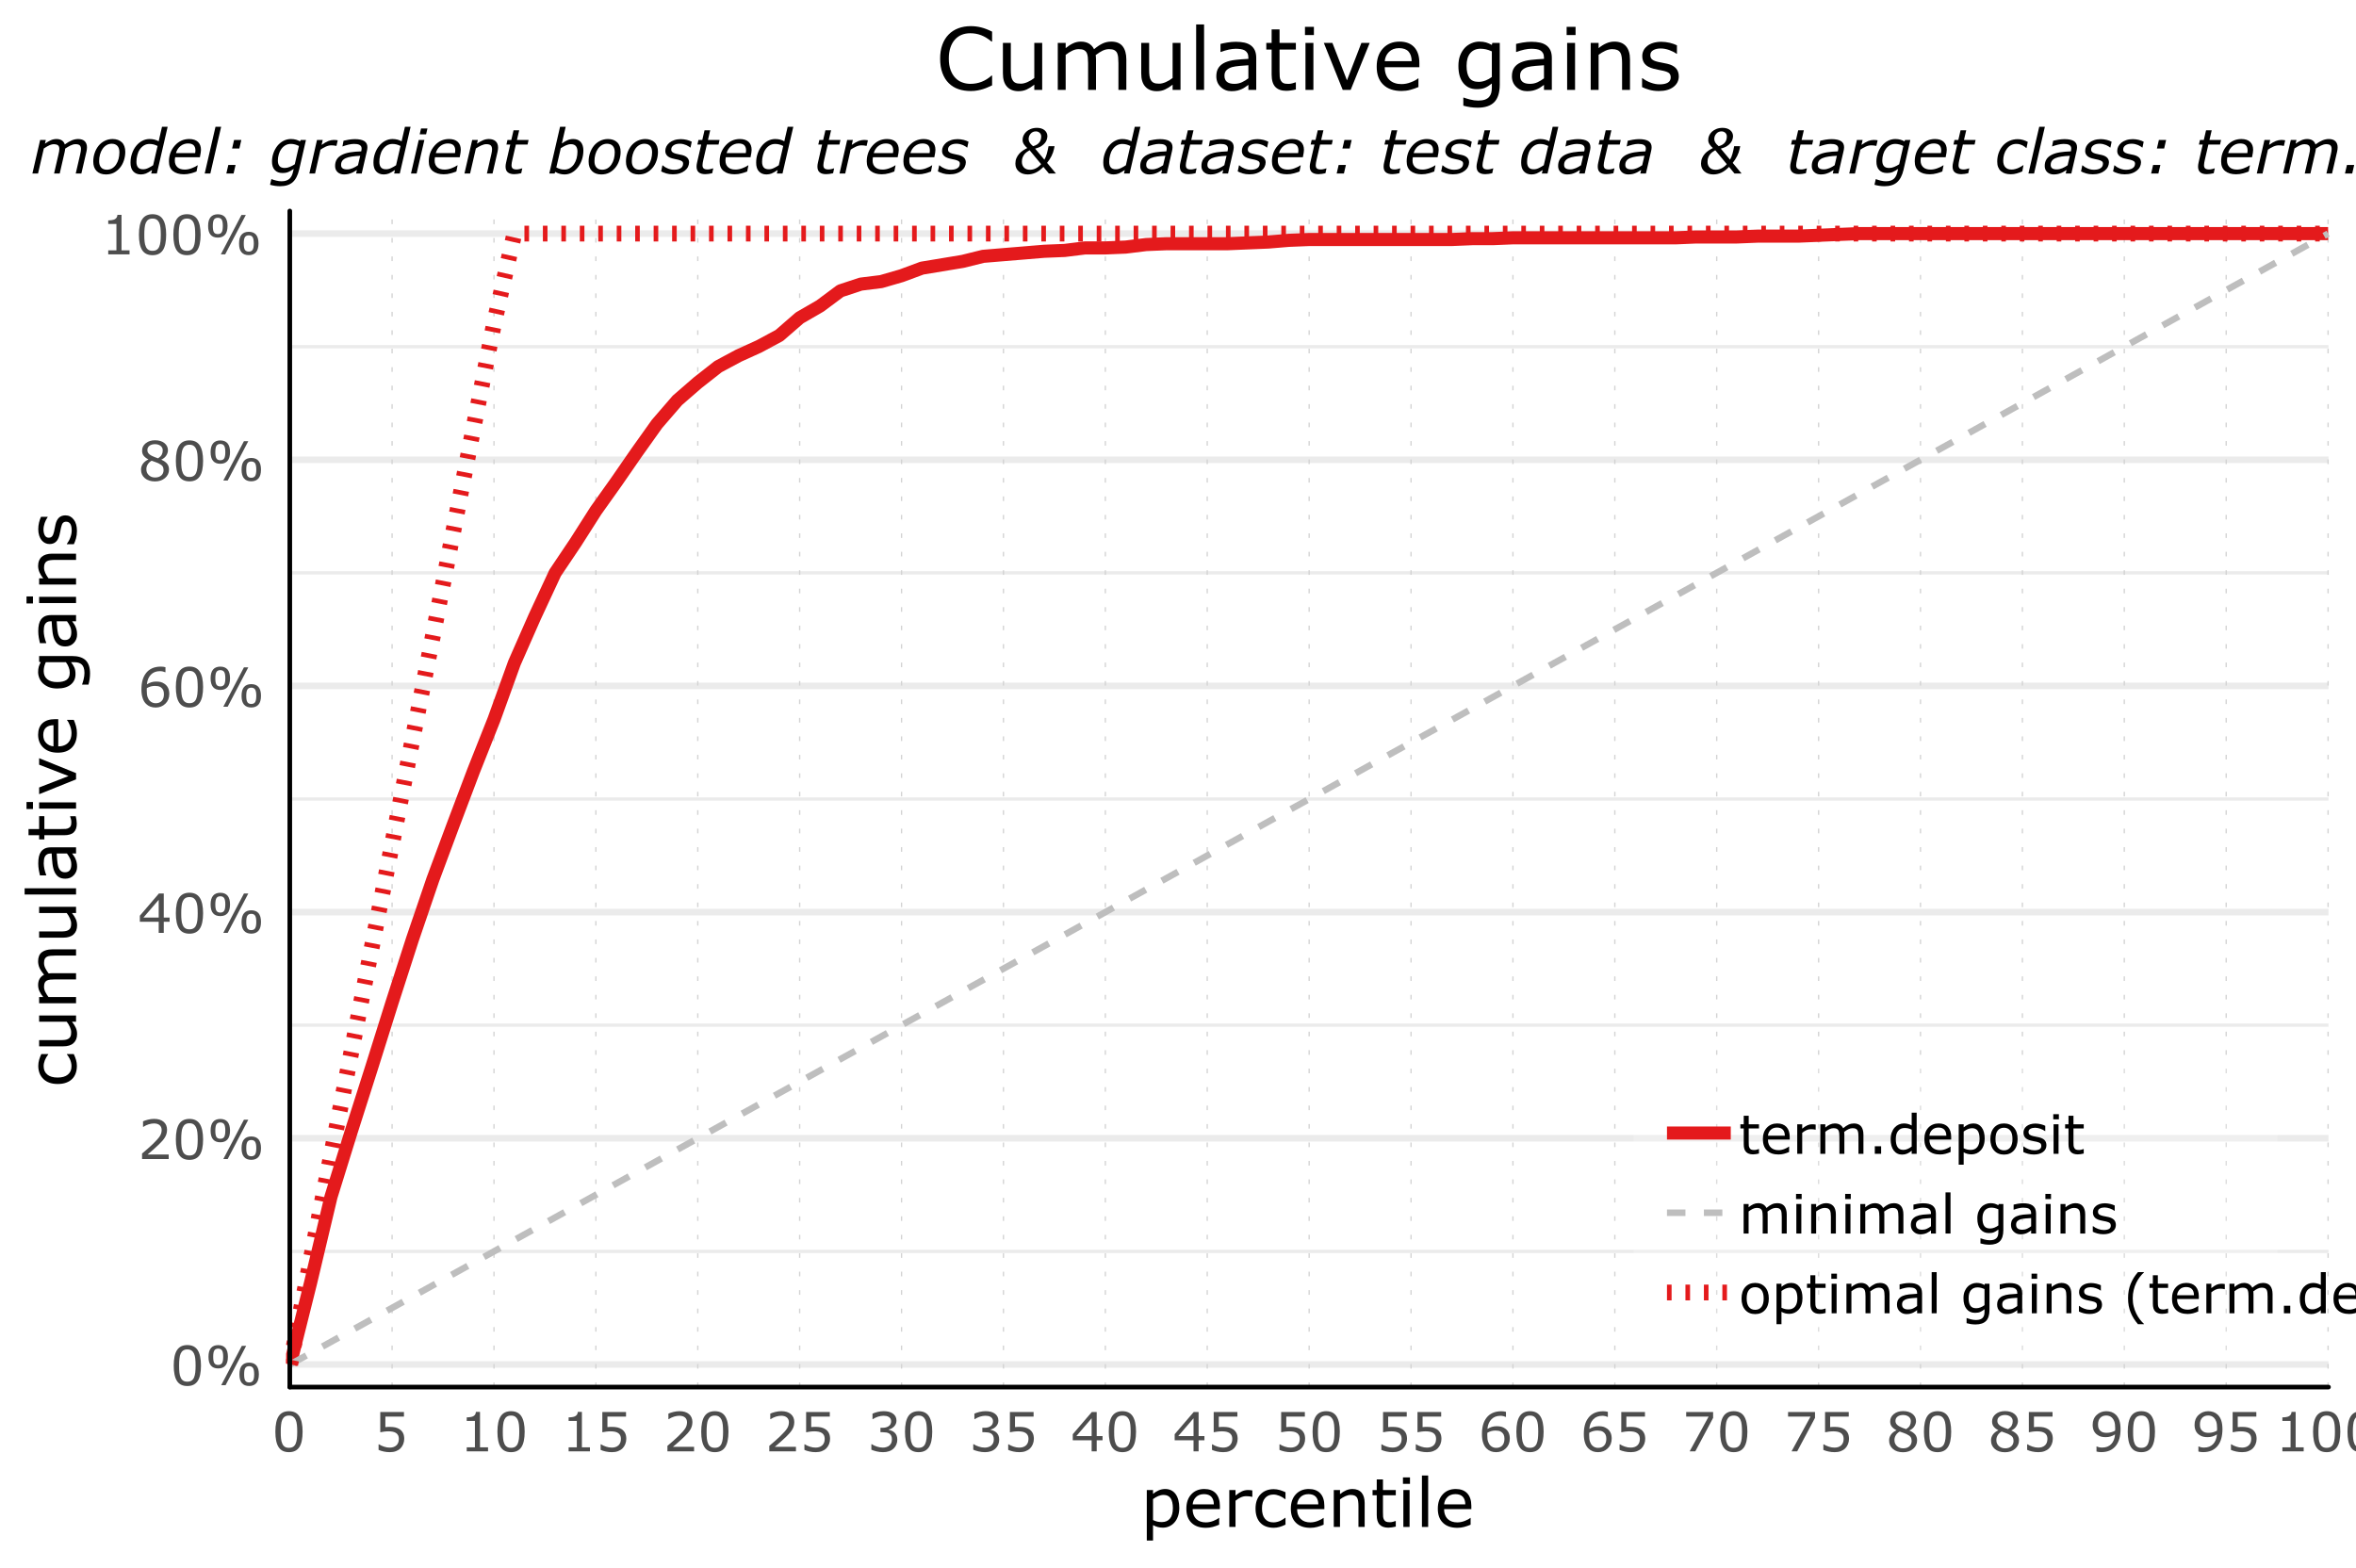 <?xml version="1.0" encoding="UTF-8"?>
<svg xmlns="http://www.w3.org/2000/svg" xmlns:xlink="http://www.w3.org/1999/xlink" width="510.48pt" height="339.84pt" viewBox="0 0 510.48 339.84" version="1.1">
<defs>
<g>
<symbol overflow="visible" id="glyph0-0">
<path style="stroke:none;" d="M 6.688 -4.27 C 6.684 -2.734 6.445 -1.609 5.965 -0.898 C 5.484 -0.18 4.738 0.176 3.734 0.176 C 2.707 0.176 1.961 -0.184 1.492 -0.91 C 1.02 -1.633 0.785 -2.75 0.785 -4.258 C 0.785 -5.77 1.023 -6.891 1.5 -7.617 C 1.977 -8.34 2.719 -8.699 3.734 -8.703 C 4.754 -8.699 5.504 -8.332 5.977 -7.598 C 6.449 -6.859 6.684 -5.75 6.688 -4.27 Z M 5.18 -1.668 C 5.312 -1.977 5.402 -2.34 5.449 -2.758 C 5.496 -3.176 5.52 -3.68 5.523 -4.27 C 5.52 -4.848 5.496 -5.352 5.449 -5.781 C 5.402 -6.207 5.309 -6.57 5.172 -6.867 C 5.035 -7.16 4.852 -7.379 4.625 -7.531 C 4.391 -7.68 4.094 -7.758 3.734 -7.758 C 3.371 -7.758 3.074 -7.68 2.844 -7.531 C 2.605 -7.379 2.422 -7.156 2.285 -6.859 C 2.152 -6.574 2.062 -6.203 2.02 -5.75 C 1.969 -5.293 1.945 -4.797 1.949 -4.258 C 1.945 -3.66 1.965 -3.16 2.012 -2.762 C 2.051 -2.355 2.141 -1.996 2.281 -1.684 C 2.402 -1.383 2.582 -1.156 2.816 -1.004 C 3.047 -0.844 3.352 -0.766 3.734 -0.77 C 4.09 -0.766 4.391 -0.84 4.629 -0.992 C 4.863 -1.137 5.047 -1.363 5.18 -1.668 Z M 5.18 -1.668 "/>
</symbol>
<symbol overflow="visible" id="glyph0-1">
<path style="stroke:none;" d="M 5.066 -6.164 C 5.062 -5.309 4.883 -4.672 4.523 -4.258 C 4.16 -3.84 3.637 -3.633 2.961 -3.633 C 2.262 -3.633 1.738 -3.84 1.387 -4.258 C 1.031 -4.672 0.855 -5.305 0.855 -6.16 C 0.855 -7.012 1.035 -7.648 1.398 -8.066 C 1.758 -8.48 2.277 -8.688 2.961 -8.691 C 3.648 -8.688 4.172 -8.477 4.531 -8.059 C 4.883 -7.637 5.062 -7.008 5.066 -6.164 Z M 9.023 -8.531 L 4.555 0 L 3.609 0 L 8.078 -8.531 Z M 11.773 -2.367 C 11.77 -1.508 11.59 -0.871 11.227 -0.457 C 10.863 -0.043 10.34 0.164 9.664 0.168 C 8.969 0.164 8.445 -0.043 8.094 -0.461 C 7.734 -0.879 7.559 -1.512 7.562 -2.359 C 7.559 -3.215 7.738 -3.852 8.102 -4.27 C 8.461 -4.684 8.98 -4.891 9.664 -4.895 C 10.355 -4.891 10.883 -4.684 11.238 -4.27 C 11.594 -3.852 11.77 -3.219 11.773 -2.367 Z M 4.043 -6.164 C 4.043 -6.82 3.957 -7.277 3.789 -7.539 C 3.617 -7.797 3.34 -7.926 2.961 -7.93 C 2.57 -7.926 2.293 -7.797 2.125 -7.539 C 1.957 -7.277 1.875 -6.816 1.875 -6.16 C 1.875 -5.496 1.957 -5.039 2.125 -4.781 C 2.293 -4.523 2.57 -4.395 2.961 -4.395 C 3.34 -4.395 3.617 -4.523 3.789 -4.781 C 3.957 -5.039 4.043 -5.5 4.043 -6.164 Z M 10.754 -2.367 C 10.75 -3.023 10.664 -3.48 10.496 -3.738 C 10.324 -3.996 10.051 -4.125 9.672 -4.129 C 9.277 -4.125 8.996 -3.996 8.832 -3.738 C 8.66 -3.48 8.578 -3.02 8.582 -2.359 C 8.578 -1.699 8.66 -1.242 8.832 -0.984 C 8.996 -0.727 9.277 -0.598 9.672 -0.598 C 10.051 -0.598 10.324 -0.727 10.496 -0.984 C 10.664 -1.242 10.75 -1.703 10.754 -2.367 Z M 10.754 -2.367 "/>
</symbol>
<symbol overflow="visible" id="glyph0-2">
<path style="stroke:none;" d="M 6.695 0 L 0.922 0 L 0.922 -1.199 C 1.32 -1.539 1.723 -1.883 2.129 -2.23 C 2.527 -2.57 2.902 -2.91 3.254 -3.254 C 3.984 -3.961 4.488 -4.527 4.762 -4.945 C 5.031 -5.363 5.168 -5.812 5.168 -6.301 C 5.168 -6.738 5.02 -7.086 4.73 -7.34 C 4.434 -7.59 4.027 -7.715 3.508 -7.719 C 3.156 -7.715 2.777 -7.656 2.375 -7.535 C 1.969 -7.41 1.574 -7.223 1.191 -6.973 L 1.133 -6.973 L 1.133 -8.176 C 1.402 -8.305 1.766 -8.426 2.219 -8.539 C 2.668 -8.648 3.105 -8.707 3.535 -8.707 C 4.406 -8.707 5.094 -8.496 5.59 -8.074 C 6.086 -7.652 6.332 -7.078 6.336 -6.359 C 6.332 -6.031 6.293 -5.73 6.211 -5.449 C 6.129 -5.168 6.008 -4.902 5.848 -4.652 C 5.699 -4.414 5.523 -4.18 5.324 -3.953 C 5.121 -3.723 4.879 -3.469 4.594 -3.191 C 4.184 -2.789 3.762 -2.398 3.328 -2.023 C 2.891 -1.645 2.484 -1.297 2.109 -0.98 L 6.695 -0.98 Z M 6.695 0 "/>
</symbol>
<symbol overflow="visible" id="glyph0-3">
<path style="stroke:none;" d="M 6.891 -2.402 L 5.625 -2.402 L 5.625 0 L 4.527 0 L 4.527 -2.402 L 0.441 -2.402 L 0.441 -3.719 L 4.57 -8.531 L 5.625 -8.531 L 5.625 -3.316 L 6.891 -3.316 Z M 4.527 -3.316 L 4.527 -7.168 L 1.219 -3.316 Z M 4.527 -3.316 "/>
</symbol>
<symbol overflow="visible" id="glyph0-4">
<path style="stroke:none;" d="M 6.824 -2.766 C 6.82 -1.898 6.535 -1.191 5.965 -0.645 C 5.395 -0.098 4.695 0.176 3.867 0.176 C 3.445 0.176 3.062 0.113 2.723 -0.016 C 2.375 -0.145 2.07 -0.34 1.809 -0.598 C 1.477 -0.91 1.223 -1.328 1.051 -1.855 C 0.871 -2.375 0.785 -3.004 0.785 -3.746 C 0.785 -4.5 0.863 -5.172 1.027 -5.758 C 1.188 -6.34 1.449 -6.859 1.805 -7.316 C 2.141 -7.746 2.574 -8.082 3.105 -8.328 C 3.637 -8.566 4.254 -8.688 4.961 -8.691 C 5.184 -8.688 5.371 -8.68 5.527 -8.66 C 5.676 -8.641 5.832 -8.605 5.992 -8.559 L 5.992 -7.465 L 5.934 -7.465 C 5.824 -7.52 5.664 -7.574 5.449 -7.629 C 5.234 -7.68 5.012 -7.703 4.789 -7.707 C 3.965 -7.703 3.312 -7.445 2.824 -6.934 C 2.332 -6.418 2.047 -5.727 1.973 -4.852 C 2.289 -5.047 2.605 -5.195 2.918 -5.297 C 3.23 -5.398 3.59 -5.449 4 -5.449 C 4.359 -5.449 4.68 -5.414 4.957 -5.348 C 5.234 -5.277 5.516 -5.145 5.809 -4.945 C 6.141 -4.711 6.395 -4.414 6.566 -4.059 C 6.734 -3.703 6.82 -3.273 6.824 -2.766 Z M 5.66 -2.723 C 5.66 -3.074 5.605 -3.367 5.5 -3.602 C 5.395 -3.832 5.223 -4.035 4.984 -4.211 C 4.809 -4.332 4.613 -4.41 4.398 -4.449 C 4.184 -4.484 3.961 -4.504 3.73 -4.508 C 3.402 -4.504 3.102 -4.469 2.824 -4.395 C 2.543 -4.316 2.254 -4.195 1.965 -4.039 C 1.953 -3.953 1.949 -3.875 1.945 -3.797 C 1.941 -3.719 1.938 -3.617 1.941 -3.5 C 1.938 -2.891 2 -2.414 2.129 -2.07 C 2.25 -1.719 2.422 -1.445 2.641 -1.242 C 2.816 -1.074 3.008 -0.949 3.211 -0.875 C 3.414 -0.793 3.637 -0.754 3.879 -0.758 C 4.434 -0.754 4.867 -0.922 5.184 -1.262 C 5.5 -1.598 5.66 -2.086 5.66 -2.723 Z M 5.66 -2.723 "/>
</symbol>
<symbol overflow="visible" id="glyph0-5">
<path style="stroke:none;" d="M 6.762 -2.379 C 6.762 -1.641 6.473 -1.027 5.898 -0.539 C 5.32 -0.051 4.598 0.191 3.73 0.195 C 2.805 0.191 2.066 -0.043 1.52 -0.52 C 0.969 -0.996 0.695 -1.609 0.699 -2.355 C 0.695 -2.828 0.832 -3.254 1.109 -3.641 C 1.383 -4.02 1.773 -4.324 2.273 -4.555 L 2.273 -4.59 C 1.812 -4.832 1.473 -5.102 1.258 -5.391 C 1.035 -5.68 0.926 -6.043 0.93 -6.48 C 0.926 -7.121 1.188 -7.652 1.719 -8.082 C 2.242 -8.508 2.914 -8.723 3.73 -8.727 C 4.578 -8.723 5.258 -8.52 5.77 -8.113 C 6.273 -7.703 6.527 -7.184 6.531 -6.555 C 6.527 -6.168 6.406 -5.789 6.168 -5.418 C 5.926 -5.043 5.574 -4.75 5.109 -4.543 L 5.109 -4.508 C 5.645 -4.273 6.051 -3.992 6.336 -3.66 C 6.617 -3.32 6.762 -2.895 6.762 -2.379 Z M 5.402 -6.543 C 5.402 -6.949 5.242 -7.273 4.93 -7.52 C 4.609 -7.758 4.207 -7.879 3.723 -7.883 C 3.238 -7.879 2.844 -7.766 2.539 -7.539 C 2.227 -7.309 2.074 -7 2.078 -6.609 C 2.074 -6.336 2.152 -6.098 2.309 -5.898 C 2.465 -5.695 2.699 -5.516 3.012 -5.363 C 3.152 -5.289 3.355 -5.199 3.625 -5.09 C 3.887 -4.977 4.145 -4.887 4.398 -4.816 C 4.777 -5.066 5.039 -5.328 5.184 -5.602 C 5.328 -5.871 5.402 -6.184 5.402 -6.543 Z M 5.582 -2.27 C 5.578 -2.617 5.5 -2.898 5.348 -3.113 C 5.191 -3.324 4.891 -3.539 4.441 -3.754 C 4.262 -3.836 4.062 -3.914 3.848 -3.988 C 3.633 -4.059 3.348 -4.16 2.996 -4.293 C 2.648 -4.102 2.375 -3.848 2.168 -3.527 C 1.957 -3.207 1.852 -2.844 1.855 -2.441 C 1.852 -1.922 2.027 -1.496 2.387 -1.164 C 2.738 -0.824 3.191 -0.656 3.742 -0.66 C 4.297 -0.656 4.742 -0.801 5.078 -1.09 C 5.41 -1.375 5.578 -1.766 5.582 -2.27 Z M 5.582 -2.27 "/>
</symbol>
<symbol overflow="visible" id="glyph0-6">
<path style="stroke:none;" d="M 6.211 0 L 1.594 0 L 1.594 -0.871 L 3.367 -0.871 L 3.367 -6.59 L 1.594 -6.59 L 1.594 -7.367 C 1.832 -7.363 2.086 -7.383 2.363 -7.426 C 2.637 -7.465 2.848 -7.523 2.992 -7.602 C 3.164 -7.695 3.301 -7.816 3.406 -7.965 C 3.504 -8.109 3.562 -8.309 3.582 -8.559 L 4.469 -8.559 L 4.469 -0.871 L 6.211 -0.871 Z M 6.211 0 "/>
</symbol>
<symbol overflow="visible" id="glyph0-7">
<path style="stroke:none;" d="M 6.629 -2.711 C 6.625 -2.309 6.555 -1.93 6.41 -1.57 C 6.262 -1.207 6.062 -0.898 5.816 -0.652 C 5.539 -0.383 5.211 -0.18 4.832 -0.039 C 4.449 0.105 4.008 0.176 3.512 0.176 C 3.043 0.176 2.594 0.125 2.164 0.031 C 1.73 -0.066 1.367 -0.18 1.07 -0.32 L 1.07 -1.531 L 1.152 -1.531 C 1.461 -1.328 1.828 -1.16 2.25 -1.02 C 2.672 -0.879 3.082 -0.809 3.488 -0.812 C 3.754 -0.809 4.016 -0.848 4.273 -0.926 C 4.523 -1.004 4.754 -1.137 4.957 -1.328 C 5.121 -1.488 5.246 -1.684 5.336 -1.918 C 5.418 -2.145 5.461 -2.41 5.465 -2.715 C 5.461 -3.004 5.41 -3.254 5.312 -3.461 C 5.207 -3.66 5.066 -3.824 4.895 -3.949 C 4.691 -4.09 4.449 -4.191 4.168 -4.254 C 3.879 -4.312 3.562 -4.34 3.215 -4.344 C 2.875 -4.34 2.551 -4.316 2.242 -4.273 C 1.93 -4.227 1.66 -4.184 1.438 -4.137 L 1.438 -8.531 L 6.57 -8.531 L 6.57 -7.527 L 2.543 -7.527 L 2.543 -5.258 C 2.707 -5.27 2.875 -5.281 3.047 -5.293 C 3.219 -5.297 3.367 -5.301 3.496 -5.305 C 3.953 -5.301 4.355 -5.262 4.707 -5.188 C 5.051 -5.105 5.371 -4.969 5.668 -4.773 C 5.969 -4.559 6.207 -4.285 6.375 -3.957 C 6.543 -3.621 6.625 -3.207 6.629 -2.711 Z M 6.629 -2.711 "/>
</symbol>
<symbol overflow="visible" id="glyph0-8">
<path style="stroke:none;" d="M 5.945 -4.109 C 6.129 -3.941 6.281 -3.734 6.398 -3.488 C 6.516 -3.238 6.574 -2.918 6.578 -2.527 C 6.574 -2.133 6.504 -1.777 6.363 -1.453 C 6.223 -1.129 6.023 -0.844 5.77 -0.605 C 5.48 -0.336 5.145 -0.141 4.758 -0.016 C 4.367 0.113 3.941 0.176 3.484 0.176 C 3.008 0.176 2.543 0.117 2.086 0.008 C 1.625 -0.105 1.246 -0.223 0.957 -0.359 L 0.957 -1.559 L 1.043 -1.559 C 1.367 -1.344 1.746 -1.164 2.188 -1.023 C 2.625 -0.879 3.051 -0.809 3.461 -0.812 C 3.699 -0.809 3.953 -0.848 4.227 -0.934 C 4.496 -1.012 4.719 -1.133 4.887 -1.289 C 5.062 -1.457 5.191 -1.641 5.281 -1.844 C 5.363 -2.043 5.406 -2.301 5.41 -2.613 C 5.406 -2.918 5.359 -3.168 5.262 -3.371 C 5.164 -3.566 5.027 -3.727 4.859 -3.844 C 4.684 -3.961 4.477 -4.039 4.234 -4.086 C 3.988 -4.125 3.723 -4.148 3.441 -4.152 L 2.926 -4.152 L 2.926 -5.105 L 3.328 -5.105 C 3.906 -5.102 4.367 -5.223 4.719 -5.469 C 5.062 -5.707 5.238 -6.062 5.238 -6.531 C 5.238 -6.734 5.191 -6.914 5.105 -7.07 C 5.012 -7.223 4.891 -7.352 4.738 -7.453 C 4.57 -7.551 4.395 -7.617 4.211 -7.66 C 4.02 -7.695 3.809 -7.715 3.574 -7.719 C 3.211 -7.715 2.824 -7.652 2.418 -7.523 C 2.008 -7.391 1.621 -7.207 1.262 -6.973 L 1.203 -6.973 L 1.203 -8.168 C 1.469 -8.301 1.832 -8.422 2.289 -8.539 C 2.738 -8.648 3.176 -8.707 3.605 -8.707 C 4.016 -8.707 4.383 -8.668 4.703 -8.594 C 5.02 -8.516 5.305 -8.395 5.562 -8.227 C 5.836 -8.043 6.047 -7.82 6.188 -7.562 C 6.328 -7.301 6.398 -6.996 6.398 -6.652 C 6.398 -6.176 6.23 -5.762 5.898 -5.41 C 5.562 -5.055 5.168 -4.832 4.715 -4.742 L 4.715 -4.664 C 4.895 -4.633 5.105 -4.566 5.344 -4.469 C 5.578 -4.371 5.777 -4.25 5.945 -4.109 Z M 5.945 -4.109 "/>
</symbol>
<symbol overflow="visible" id="glyph0-9">
<path style="stroke:none;" d="M 6.719 -7.254 L 2.859 0 L 1.633 0 L 5.742 -7.527 L 0.883 -7.527 L 0.883 -8.531 L 6.719 -8.531 Z M 6.719 -7.254 "/>
</symbol>
<symbol overflow="visible" id="glyph0-10">
<path style="stroke:none;" d="M 6.688 -4.777 C 6.684 -4.027 6.598 -3.352 6.43 -2.75 C 6.258 -2.141 6.004 -1.625 5.66 -1.199 C 5.312 -0.758 4.875 -0.422 4.355 -0.188 C 3.828 0.047 3.215 0.164 2.508 0.168 C 2.309 0.164 2.121 0.152 1.945 0.133 C 1.77 0.109 1.613 0.078 1.477 0.035 L 1.477 -1.059 L 1.535 -1.059 C 1.645 -1 1.801 -0.945 2.004 -0.895 C 2.207 -0.844 2.43 -0.82 2.68 -0.82 C 3.523 -0.82 4.188 -1.07 4.668 -1.578 C 5.145 -2.078 5.422 -2.777 5.5 -3.672 C 5.145 -3.457 4.809 -3.305 4.496 -3.215 C 4.18 -3.121 3.84 -3.074 3.473 -3.078 C 3.117 -3.074 2.797 -3.109 2.516 -3.18 C 2.227 -3.246 1.941 -3.379 1.66 -3.582 C 1.32 -3.809 1.07 -4.105 0.902 -4.469 C 0.73 -4.824 0.645 -5.254 0.648 -5.758 C 0.645 -6.625 0.93 -7.332 1.508 -7.883 C 2.078 -8.426 2.777 -8.699 3.605 -8.703 C 4.012 -8.699 4.395 -8.637 4.75 -8.512 C 5.098 -8.383 5.406 -8.191 5.672 -7.934 C 5.996 -7.617 6.246 -7.207 6.422 -6.711 C 6.598 -6.211 6.684 -5.566 6.688 -4.777 Z M 5.527 -5.023 C 5.523 -5.613 5.465 -6.09 5.344 -6.449 C 5.219 -6.805 5.051 -7.086 4.84 -7.289 C 4.66 -7.461 4.465 -7.582 4.262 -7.656 C 4.051 -7.73 3.828 -7.77 3.594 -7.77 C 3.039 -7.77 2.605 -7.598 2.285 -7.254 C 1.965 -6.91 1.805 -6.426 1.809 -5.805 C 1.805 -5.438 1.855 -5.141 1.965 -4.914 C 2.066 -4.684 2.242 -4.484 2.488 -4.312 C 2.656 -4.195 2.844 -4.113 3.055 -4.074 C 3.258 -4.031 3.488 -4.012 3.742 -4.016 C 4.035 -4.012 4.336 -4.055 4.645 -4.137 C 4.949 -4.215 5.234 -4.328 5.504 -4.484 C 5.504 -4.562 5.512 -4.645 5.52 -4.723 C 5.523 -4.801 5.523 -4.898 5.527 -5.023 Z M 5.527 -5.023 "/>
</symbol>
<symbol overflow="visible" id="glyph0-11">
<path style="stroke:none;" d="M 4.383 -0.059 C 4.18 -0.004 3.957 0.039 3.719 0.074 C 3.48 0.105 3.27 0.121 3.082 0.125 C 2.426 0.121 1.926 -0.051 1.59 -0.402 C 1.246 -0.75 1.078 -1.312 1.082 -2.09 L 1.082 -5.496 L 0.355 -5.496 L 0.355 -6.398 L 1.082 -6.398 L 1.082 -8.238 L 2.16 -8.238 L 2.16 -6.398 L 4.383 -6.398 L 4.383 -5.496 L 2.16 -5.496 L 2.16 -2.578 C 2.156 -2.242 2.164 -1.977 2.184 -1.789 C 2.195 -1.598 2.25 -1.422 2.344 -1.262 C 2.426 -1.105 2.539 -0.996 2.688 -0.926 C 2.832 -0.855 3.059 -0.82 3.363 -0.82 C 3.535 -0.82 3.715 -0.844 3.91 -0.895 C 4.098 -0.945 4.238 -0.988 4.324 -1.027 L 4.383 -1.027 Z M 4.383 -0.059 "/>
</symbol>
<symbol overflow="visible" id="glyph0-12">
<path style="stroke:none;" d="M 6.418 -3.09 L 1.703 -3.09 C 1.699 -2.691 1.758 -2.348 1.879 -2.059 C 1.996 -1.762 2.16 -1.523 2.367 -1.34 C 2.562 -1.156 2.797 -1.02 3.074 -0.926 C 3.344 -0.832 3.645 -0.785 3.977 -0.789 C 4.41 -0.785 4.848 -0.871 5.289 -1.051 C 5.73 -1.223 6.047 -1.395 6.234 -1.562 L 6.289 -1.562 L 6.289 -0.391 C 5.922 -0.234 5.555 -0.105 5.18 -0.004 C 4.801 0.098 4.402 0.145 3.988 0.148 C 2.922 0.145 2.094 -0.137 1.5 -0.711 C 0.902 -1.281 0.602 -2.102 0.605 -3.164 C 0.602 -4.207 0.887 -5.035 1.461 -5.652 C 2.031 -6.266 2.785 -6.574 3.719 -6.578 C 4.578 -6.574 5.242 -6.32 5.715 -5.82 C 6.18 -5.312 6.414 -4.598 6.418 -3.672 Z M 5.367 -3.914 C 5.363 -4.477 5.219 -4.91 4.941 -5.223 C 4.656 -5.527 4.23 -5.684 3.66 -5.688 C 3.082 -5.684 2.621 -5.512 2.281 -5.176 C 1.938 -4.832 1.746 -4.414 1.703 -3.914 Z M 5.367 -3.914 "/>
</symbol>
<symbol overflow="visible" id="glyph0-13">
<path style="stroke:none;" d="M 5.055 -5.227 L 4.996 -5.227 C 4.832 -5.262 4.676 -5.285 4.527 -5.305 C 4.375 -5.32 4.195 -5.332 3.992 -5.332 C 3.656 -5.332 3.336 -5.258 3.031 -5.113 C 2.719 -4.965 2.422 -4.773 2.137 -4.543 L 2.137 0 L 1.059 0 L 1.059 -6.398 L 2.137 -6.398 L 2.137 -5.453 C 2.562 -5.793 2.938 -6.035 3.266 -6.184 C 3.59 -6.324 3.926 -6.398 4.27 -6.398 C 4.453 -6.398 4.59 -6.391 4.676 -6.383 C 4.758 -6.371 4.883 -6.355 5.055 -6.332 Z M 5.055 -5.227 "/>
</symbol>
<symbol overflow="visible" id="glyph0-14">
<path style="stroke:none;" d="M 10.398 0 L 9.32 0 L 9.32 -3.645 C 9.316 -3.918 9.305 -4.18 9.281 -4.438 C 9.258 -4.691 9.203 -4.898 9.125 -5.055 C 9.035 -5.215 8.91 -5.34 8.746 -5.426 C 8.578 -5.508 8.344 -5.547 8.039 -5.551 C 7.734 -5.547 7.43 -5.473 7.133 -5.324 C 6.828 -5.172 6.527 -4.98 6.227 -4.75 C 6.238 -4.66 6.246 -4.559 6.254 -4.441 C 6.258 -4.324 6.262 -4.207 6.266 -4.098 L 6.266 0 L 5.191 0 L 5.191 -3.645 C 5.191 -3.926 5.176 -4.191 5.152 -4.445 C 5.125 -4.699 5.074 -4.902 4.996 -5.059 C 4.906 -5.219 4.781 -5.344 4.617 -5.426 C 4.453 -5.508 4.215 -5.547 3.906 -5.551 C 3.609 -5.547 3.312 -5.477 3.02 -5.332 C 2.723 -5.188 2.43 -5 2.137 -4.777 L 2.137 0 L 1.059 0 L 1.059 -6.398 L 2.137 -6.398 L 2.137 -5.688 C 2.469 -5.965 2.805 -6.184 3.141 -6.34 C 3.477 -6.496 3.832 -6.574 4.211 -6.578 C 4.645 -6.574 5.012 -6.48 5.316 -6.301 C 5.617 -6.113 5.848 -5.859 6 -5.539 C 6.434 -5.902 6.828 -6.168 7.188 -6.332 C 7.543 -6.492 7.926 -6.574 8.34 -6.578 C 9.039 -6.574 9.559 -6.359 9.895 -5.938 C 10.227 -5.508 10.395 -4.914 10.398 -4.152 Z M 10.398 0 "/>
</symbol>
<symbol overflow="visible" id="glyph0-15">
<path style="stroke:none;" d="M 2.82 0 L 1.449 0 L 1.449 -1.633 L 2.82 -1.633 Z M 2.82 0 "/>
</symbol>
<symbol overflow="visible" id="glyph0-16">
<path style="stroke:none;" d="M 6.25 0 L 5.172 0 L 5.172 -0.672 C 4.863 -0.402 4.539 -0.195 4.203 -0.047 C 3.863 0.102 3.5 0.176 3.109 0.176 C 2.344 0.176 1.738 -0.117 1.289 -0.703 C 0.84 -1.289 0.613 -2.105 0.617 -3.152 C 0.613 -3.691 0.691 -4.172 0.848 -4.602 C 1 -5.023 1.211 -5.387 1.477 -5.684 C 1.734 -5.973 2.035 -6.191 2.387 -6.348 C 2.73 -6.496 3.09 -6.574 3.461 -6.578 C 3.793 -6.574 4.09 -6.539 4.352 -6.469 C 4.609 -6.398 4.883 -6.289 5.172 -6.141 L 5.172 -8.914 L 6.25 -8.914 Z M 5.172 -1.574 L 5.172 -5.246 C 4.879 -5.371 4.621 -5.461 4.395 -5.516 C 4.164 -5.562 3.914 -5.59 3.645 -5.59 C 3.039 -5.59 2.566 -5.379 2.234 -4.961 C 1.895 -4.539 1.727 -3.945 1.73 -3.176 C 1.727 -2.414 1.855 -1.836 2.117 -1.441 C 2.375 -1.043 2.793 -0.844 3.367 -0.848 C 3.672 -0.844 3.98 -0.91 4.297 -1.051 C 4.605 -1.184 4.898 -1.359 5.172 -1.574 Z M 5.172 -1.574 "/>
</symbol>
<symbol overflow="visible" id="glyph0-17">
<path style="stroke:none;" d="M 6.691 -3.277 C 6.691 -2.754 6.617 -2.281 6.469 -1.852 C 6.32 -1.422 6.109 -1.059 5.84 -0.762 C 5.586 -0.48 5.289 -0.262 4.945 -0.105 C 4.602 0.047 4.238 0.121 3.863 0.125 C 3.527 0.121 3.227 0.086 2.957 0.016 C 2.688 -0.055 2.414 -0.164 2.137 -0.32 L 2.137 2.359 L 1.059 2.359 L 1.059 -6.398 L 2.137 -6.398 L 2.137 -5.73 C 2.422 -5.969 2.742 -6.168 3.102 -6.332 C 3.453 -6.492 3.836 -6.574 4.246 -6.578 C 5.016 -6.574 5.617 -6.281 6.047 -5.703 C 6.477 -5.117 6.691 -4.309 6.691 -3.277 Z M 5.582 -3.25 C 5.578 -4.02 5.445 -4.594 5.184 -4.977 C 4.918 -5.355 4.512 -5.547 3.969 -5.551 C 3.656 -5.547 3.348 -5.48 3.035 -5.352 C 2.723 -5.215 2.422 -5.039 2.137 -4.824 L 2.137 -1.199 C 2.438 -1.059 2.699 -0.965 2.922 -0.918 C 3.141 -0.867 3.391 -0.844 3.672 -0.844 C 4.27 -0.844 4.738 -1.043 5.074 -1.449 C 5.41 -1.852 5.578 -2.453 5.582 -3.25 Z M 5.582 -3.25 "/>
</symbol>
<symbol overflow="visible" id="glyph0-18">
<path style="stroke:none;" d="M 6.516 -3.195 C 6.516 -2.148 6.246 -1.328 5.711 -0.727 C 5.176 -0.125 4.461 0.176 3.562 0.176 C 2.656 0.176 1.938 -0.125 1.406 -0.727 C 0.871 -1.328 0.602 -2.148 0.605 -3.195 C 0.602 -4.234 0.871 -5.059 1.406 -5.668 C 1.938 -6.27 2.656 -6.574 3.562 -6.578 C 4.461 -6.574 5.176 -6.27 5.711 -5.668 C 6.246 -5.059 6.516 -4.234 6.516 -3.195 Z M 5.402 -3.195 C 5.402 -4.023 5.238 -4.641 4.914 -5.043 C 4.59 -5.445 4.141 -5.648 3.562 -5.648 C 2.977 -5.648 2.523 -5.445 2.203 -5.043 C 1.879 -4.641 1.715 -4.023 1.719 -3.195 C 1.715 -2.391 1.879 -1.785 2.203 -1.371 C 2.527 -0.957 2.98 -0.75 3.562 -0.75 C 4.133 -0.75 4.582 -0.953 4.91 -1.363 C 5.238 -1.773 5.402 -2.383 5.402 -3.195 Z M 5.402 -3.195 "/>
</symbol>
<symbol overflow="visible" id="glyph0-19">
<path style="stroke:none;" d="M 5.633 -1.844 C 5.629 -1.258 5.387 -0.777 4.906 -0.406 C 4.422 -0.031 3.762 0.152 2.926 0.156 C 2.449 0.152 2.016 0.098 1.625 -0.012 C 1.227 -0.125 0.895 -0.246 0.629 -0.383 L 0.629 -1.594 L 0.688 -1.594 C 1.023 -1.336 1.402 -1.129 1.82 -0.98 C 2.234 -0.828 2.633 -0.754 3.02 -0.758 C 3.488 -0.754 3.859 -0.832 4.129 -0.984 C 4.395 -1.137 4.527 -1.375 4.531 -1.707 C 4.527 -1.957 4.457 -2.148 4.312 -2.281 C 4.168 -2.406 3.887 -2.52 3.477 -2.613 C 3.32 -2.645 3.121 -2.684 2.879 -2.73 C 2.629 -2.777 2.406 -2.828 2.207 -2.883 C 1.641 -3.031 1.242 -3.246 1.012 -3.535 C 0.773 -3.82 0.656 -4.176 0.66 -4.602 C 0.656 -4.859 0.711 -5.109 0.82 -5.344 C 0.93 -5.578 1.094 -5.785 1.316 -5.969 C 1.527 -6.145 1.801 -6.285 2.133 -6.395 C 2.461 -6.496 2.828 -6.551 3.242 -6.555 C 3.621 -6.551 4.008 -6.504 4.402 -6.414 C 4.789 -6.316 5.117 -6.203 5.379 -6.074 L 5.379 -4.922 L 5.324 -4.922 C 5.047 -5.125 4.711 -5.293 4.32 -5.434 C 3.922 -5.57 3.539 -5.641 3.164 -5.645 C 2.77 -5.641 2.434 -5.566 2.164 -5.418 C 1.891 -5.266 1.758 -5.039 1.758 -4.742 C 1.758 -4.477 1.84 -4.281 2.004 -4.148 C 2.164 -4.016 2.422 -3.906 2.785 -3.82 C 2.98 -3.773 3.203 -3.727 3.449 -3.684 C 3.695 -3.633 3.902 -3.59 4.066 -3.559 C 4.566 -3.441 4.953 -3.246 5.227 -2.969 C 5.496 -2.684 5.629 -2.309 5.633 -1.844 Z M 5.633 -1.844 "/>
</symbol>
<symbol overflow="visible" id="glyph0-20">
<path style="stroke:none;" d="M 2.219 -7.469 L 1.004 -7.469 L 1.004 -8.586 L 2.219 -8.586 Z M 2.148 0 L 1.07 0 L 1.07 -6.398 L 2.148 -6.398 Z M 2.148 0 "/>
</symbol>
<symbol overflow="visible" id="glyph0-21">
<path style="stroke:none;" d="M 6.41 0 L 5.332 0 L 5.332 -3.645 C 5.332 -3.938 5.312 -4.211 5.281 -4.473 C 5.242 -4.727 5.18 -4.93 5.094 -5.074 C 4.992 -5.234 4.855 -5.352 4.68 -5.434 C 4.496 -5.508 4.262 -5.547 3.98 -5.551 C 3.684 -5.547 3.379 -5.477 3.059 -5.332 C 2.738 -5.188 2.43 -5 2.137 -4.777 L 2.137 0 L 1.059 0 L 1.059 -6.398 L 2.137 -6.398 L 2.137 -5.688 C 2.469 -5.965 2.816 -6.184 3.18 -6.34 C 3.535 -6.496 3.902 -6.574 4.285 -6.578 C 4.973 -6.574 5.5 -6.367 5.867 -5.953 C 6.227 -5.535 6.41 -4.934 6.41 -4.152 Z M 6.41 0 "/>
</symbol>
<symbol overflow="visible" id="glyph0-22">
<path style="stroke:none;" d="M 6.031 0 L 4.961 0 L 4.961 -0.684 C 4.863 -0.617 4.734 -0.527 4.574 -0.41 C 4.41 -0.293 4.254 -0.199 4.102 -0.133 C 3.922 -0.043 3.715 0.027 3.48 0.086 C 3.246 0.145 2.973 0.176 2.664 0.176 C 2.086 0.176 1.598 -0.012 1.199 -0.395 C 0.797 -0.773 0.598 -1.262 0.598 -1.855 C 0.598 -2.336 0.699 -2.727 0.906 -3.031 C 1.113 -3.328 1.41 -3.566 1.801 -3.742 C 2.184 -3.91 2.652 -4.027 3.203 -4.09 C 3.746 -4.152 4.332 -4.195 4.961 -4.227 L 4.961 -4.395 C 4.957 -4.637 4.914 -4.836 4.832 -5 C 4.742 -5.156 4.621 -5.285 4.465 -5.379 C 4.309 -5.465 4.125 -5.523 3.914 -5.555 C 3.699 -5.586 3.473 -5.602 3.242 -5.602 C 2.957 -5.602 2.645 -5.562 2.297 -5.488 C 1.949 -5.414 1.59 -5.309 1.219 -5.168 L 1.164 -5.168 L 1.164 -6.262 C 1.371 -6.316 1.672 -6.379 2.07 -6.449 C 2.465 -6.516 2.859 -6.551 3.25 -6.555 C 3.699 -6.551 4.09 -6.512 4.426 -6.441 C 4.754 -6.363 5.043 -6.238 5.293 -6.062 C 5.531 -5.883 5.715 -5.656 5.844 -5.379 C 5.965 -5.098 6.027 -4.75 6.031 -4.344 Z M 4.961 -1.574 L 4.961 -3.355 C 4.629 -3.336 4.242 -3.309 3.801 -3.27 C 3.352 -3.23 3 -3.176 2.746 -3.105 C 2.434 -3.016 2.184 -2.879 1.992 -2.695 C 1.801 -2.508 1.703 -2.25 1.707 -1.93 C 1.703 -1.559 1.816 -1.285 2.039 -1.102 C 2.258 -0.914 2.594 -0.82 3.055 -0.824 C 3.43 -0.82 3.777 -0.895 4.09 -1.043 C 4.402 -1.191 4.691 -1.367 4.961 -1.574 Z M 4.961 -1.574 "/>
</symbol>
<symbol overflow="visible" id="glyph0-23">
<path style="stroke:none;" d="M 2.148 0 L 1.07 0 L 1.07 -8.914 L 2.148 -8.914 Z M 2.148 0 "/>
</symbol>
<symbol overflow="visible" id="glyph0-24">
<path style="stroke:none;" d=""/>
</symbol>
<symbol overflow="visible" id="glyph0-25">
<path style="stroke:none;" d="M 6.25 -0.727 C 6.246 0.355 6 1.148 5.512 1.66 C 5.016 2.164 4.258 2.418 3.238 2.422 C 2.895 2.418 2.562 2.395 2.242 2.352 C 1.918 2.301 1.602 2.234 1.289 2.148 L 1.289 1.047 L 1.348 1.047 C 1.52 1.113 1.797 1.199 2.18 1.305 C 2.562 1.402 2.945 1.453 3.328 1.457 C 3.695 1.453 3.996 1.41 4.238 1.324 C 4.477 1.234 4.664 1.109 4.801 0.957 C 4.93 0.805 5.027 0.625 5.086 0.418 C 5.141 0.203 5.168 -0.027 5.172 -0.285 L 5.172 -0.871 C 4.848 -0.609 4.539 -0.414 4.242 -0.289 C 3.945 -0.156 3.566 -0.094 3.109 -0.098 C 2.344 -0.094 1.738 -0.371 1.289 -0.926 C 0.84 -1.477 0.613 -2.254 0.617 -3.262 C 0.613 -3.809 0.691 -4.281 0.848 -4.684 C 1 -5.078 1.211 -5.426 1.484 -5.719 C 1.727 -5.988 2.027 -6.199 2.387 -6.352 C 2.738 -6.5 3.094 -6.574 3.449 -6.578 C 3.816 -6.574 4.125 -6.535 4.379 -6.465 C 4.625 -6.387 4.891 -6.273 5.172 -6.125 L 5.242 -6.398 L 6.25 -6.398 Z M 5.172 -1.758 L 5.172 -5.246 C 4.883 -5.371 4.617 -5.465 4.371 -5.523 C 4.125 -5.578 3.879 -5.605 3.637 -5.609 C 3.043 -5.605 2.578 -5.406 2.238 -5.012 C 1.898 -4.613 1.727 -4.039 1.73 -3.281 C 1.727 -2.562 1.855 -2.016 2.109 -1.648 C 2.359 -1.273 2.777 -1.09 3.363 -1.094 C 3.676 -1.09 3.988 -1.148 4.305 -1.273 C 4.617 -1.391 4.906 -1.555 5.172 -1.758 Z M 5.172 -1.758 "/>
</symbol>
<symbol overflow="visible" id="glyph0-26">
<path style="stroke:none;" d="M 4.484 2.359 L 3.176 2.359 C 2.496 1.582 1.969 0.738 1.598 -0.176 C 1.219 -1.09 1.031 -2.121 1.035 -3.277 C 1.031 -4.422 1.219 -5.457 1.598 -6.375 C 1.969 -7.289 2.496 -8.133 3.176 -8.914 L 4.484 -8.914 L 4.484 -8.855 C 4.172 -8.574 3.879 -8.254 3.602 -7.891 C 3.316 -7.523 3.055 -7.098 2.82 -6.617 C 2.586 -6.145 2.402 -5.629 2.262 -5.062 C 2.117 -4.496 2.043 -3.898 2.047 -3.277 C 2.043 -2.621 2.113 -2.023 2.254 -1.484 C 2.391 -0.938 2.578 -0.426 2.82 0.062 C 3.047 0.531 3.309 0.957 3.602 1.336 C 3.895 1.715 4.188 2.035 4.484 2.305 Z M 4.484 2.359 "/>
</symbol>
<symbol overflow="visible" id="glyph0-27">
<path style="stroke:none;" d="M 4.293 -3.277 C 4.289 -2.121 4.102 -1.09 3.73 -0.176 C 3.352 0.738 2.824 1.582 2.152 2.359 L 0.844 2.359 L 0.844 2.305 C 1.137 2.035 1.43 1.715 1.727 1.336 C 2.02 0.957 2.281 0.531 2.508 0.062 C 2.742 -0.426 2.93 -0.938 3.07 -1.484 C 3.211 -2.023 3.281 -2.621 3.281 -3.277 C 3.281 -3.898 3.211 -4.496 3.07 -5.062 C 2.93 -5.629 2.742 -6.145 2.508 -6.617 C 2.266 -7.098 2.004 -7.523 1.727 -7.891 C 1.441 -8.254 1.148 -8.574 0.844 -8.855 L 0.844 -8.914 L 2.152 -8.914 C 2.824 -8.133 3.352 -7.289 3.73 -6.375 C 4.102 -5.457 4.289 -4.422 4.293 -3.277 Z M 4.293 -3.277 "/>
</symbol>
<symbol overflow="visible" id="glyph1-0">
<path style="stroke:none;" d="M 8.363 -4.098 C 8.359 -3.441 8.266 -2.848 8.082 -2.316 C 7.895 -1.777 7.633 -1.324 7.297 -0.953 C 6.977 -0.598 6.605 -0.324 6.184 -0.133 C 5.754 0.059 5.305 0.152 4.828 0.156 C 4.41 0.152 4.031 0.105 3.699 0.02 C 3.359 -0.07 3.02 -0.207 2.672 -0.402 L 2.672 2.949 L 1.324 2.949 L 1.324 -8 L 2.672 -8 L 2.672 -7.16 C 3.027 -7.461 3.426 -7.711 3.875 -7.918 C 4.32 -8.117 4.797 -8.219 5.305 -8.223 C 6.266 -8.219 7.02 -7.855 7.559 -7.129 C 8.094 -6.398 8.359 -5.387 8.363 -4.098 Z M 6.977 -4.062 C 6.973 -5.023 6.809 -5.746 6.48 -6.223 C 6.152 -6.699 5.645 -6.938 4.961 -6.938 C 4.574 -6.938 4.184 -6.852 3.793 -6.688 C 3.398 -6.516 3.027 -6.297 2.672 -6.031 L 2.672 -1.496 C 3.051 -1.32 3.375 -1.203 3.652 -1.145 C 3.926 -1.082 4.238 -1.055 4.59 -1.055 C 5.336 -1.055 5.922 -1.305 6.344 -1.812 C 6.762 -2.312 6.973 -3.062 6.977 -4.062 Z M 6.977 -4.062 "/>
</symbol>
<symbol overflow="visible" id="glyph1-1">
<path style="stroke:none;" d="M 8.02 -3.859 L 2.125 -3.859 C 2.121 -3.363 2.195 -2.934 2.348 -2.574 C 2.492 -2.207 2.695 -1.91 2.957 -1.676 C 3.203 -1.445 3.496 -1.273 3.84 -1.16 C 4.18 -1.043 4.559 -0.984 4.969 -0.988 C 5.512 -0.984 6.059 -1.094 6.613 -1.312 C 7.164 -1.531 7.559 -1.742 7.793 -1.953 L 7.863 -1.953 L 7.863 -0.488 C 7.41 -0.293 6.945 -0.133 6.473 -0.004 C 6 0.125 5.504 0.188 4.984 0.188 C 3.652 0.188 2.617 -0.172 1.875 -0.891 C 1.129 -1.609 0.754 -2.629 0.758 -3.953 C 0.754 -5.258 1.113 -6.297 1.828 -7.066 C 2.539 -7.836 3.477 -8.219 4.648 -8.223 C 5.723 -8.219 6.555 -7.906 7.141 -7.277 C 7.723 -6.645 8.016 -5.746 8.02 -4.59 Z M 6.711 -4.891 C 6.703 -5.598 6.527 -6.145 6.176 -6.531 C 5.824 -6.914 5.289 -7.105 4.578 -7.109 C 3.852 -7.105 3.277 -6.895 2.852 -6.473 C 2.422 -6.047 2.18 -5.52 2.125 -4.891 Z M 6.711 -4.891 "/>
</symbol>
<symbol overflow="visible" id="glyph1-2">
<path style="stroke:none;" d="M 6.316 -6.531 L 6.246 -6.531 C 6.043 -6.574 5.848 -6.609 5.66 -6.633 C 5.473 -6.656 5.25 -6.668 4.992 -6.668 C 4.574 -6.668 4.172 -6.574 3.785 -6.391 C 3.398 -6.207 3.027 -5.969 2.672 -5.68 L 2.672 0 L 1.324 0 L 1.324 -8 L 2.672 -8 L 2.672 -6.816 C 3.203 -7.242 3.672 -7.547 4.086 -7.73 C 4.492 -7.906 4.91 -7.996 5.336 -8 C 5.566 -7.996 5.734 -7.992 5.844 -7.98 C 5.945 -7.969 6.105 -7.945 6.316 -7.914 Z M 6.316 -6.531 "/>
</symbol>
<symbol overflow="visible" id="glyph1-3">
<path style="stroke:none;" d="M 7.242 -0.5 C 6.789 -0.281 6.359 -0.117 5.961 0 C 5.555 0.117 5.129 0.176 4.676 0.18 C 4.098 0.176 3.566 0.094 3.086 -0.074 C 2.602 -0.242 2.188 -0.5 1.848 -0.844 C 1.496 -1.188 1.227 -1.621 1.035 -2.148 C 0.844 -2.672 0.75 -3.285 0.75 -3.988 C 0.75 -5.297 1.109 -6.324 1.828 -7.07 C 2.547 -7.812 3.496 -8.184 4.676 -8.188 C 5.133 -8.184 5.582 -8.121 6.023 -7.992 C 6.465 -7.859 6.871 -7.699 7.242 -7.52 L 7.242 -6.023 L 7.168 -6.023 C 6.754 -6.344 6.332 -6.59 5.898 -6.762 C 5.457 -6.934 5.031 -7.02 4.617 -7.02 C 3.852 -7.02 3.246 -6.762 2.809 -6.246 C 2.363 -5.73 2.145 -4.977 2.148 -3.988 C 2.145 -3.023 2.359 -2.281 2.797 -1.766 C 3.227 -1.242 3.836 -0.984 4.617 -0.988 C 4.891 -0.984 5.168 -1.02 5.449 -1.094 C 5.73 -1.164 5.984 -1.258 6.211 -1.375 C 6.406 -1.473 6.59 -1.578 6.762 -1.691 C 6.934 -1.805 7.066 -1.902 7.168 -1.984 L 7.242 -1.984 Z M 7.242 -0.5 "/>
</symbol>
<symbol overflow="visible" id="glyph1-4">
<path style="stroke:none;" d="M 8.016 0 L 6.668 0 L 6.668 -4.555 C 6.668 -4.918 6.645 -5.266 6.602 -5.59 C 6.559 -5.91 6.48 -6.16 6.367 -6.344 C 6.246 -6.543 6.074 -6.691 5.852 -6.789 C 5.625 -6.887 5.332 -6.938 4.977 -6.938 C 4.605 -6.938 4.223 -6.844 3.824 -6.664 C 3.422 -6.48 3.039 -6.25 2.672 -5.973 L 2.672 0 L 1.324 0 L 1.324 -8 L 2.672 -8 L 2.672 -7.109 C 3.09 -7.453 3.523 -7.727 3.973 -7.926 C 4.422 -8.121 4.883 -8.219 5.355 -8.223 C 6.219 -8.219 6.875 -7.961 7.332 -7.441 C 7.785 -6.918 8.016 -6.168 8.016 -5.191 Z M 8.016 0 "/>
</symbol>
<symbol overflow="visible" id="glyph1-5">
<path style="stroke:none;" d="M 5.477 -0.07 C 5.223 -0.008 4.945 0.043 4.648 0.09 C 4.348 0.129 4.082 0.152 3.852 0.156 C 3.031 0.152 2.41 -0.062 1.988 -0.5 C 1.559 -0.938 1.348 -1.645 1.352 -2.613 L 1.352 -6.867 L 0.445 -6.867 L 0.445 -8 L 1.352 -8 L 1.352 -10.297 L 2.699 -10.297 L 2.699 -8 L 5.477 -8 L 5.477 -6.867 L 2.699 -6.867 L 2.699 -3.223 C 2.695 -2.801 2.703 -2.473 2.727 -2.238 C 2.742 -2 2.812 -1.777 2.93 -1.574 C 3.031 -1.383 3.172 -1.242 3.359 -1.156 C 3.539 -1.062 3.82 -1.02 4.203 -1.023 C 4.418 -1.02 4.648 -1.051 4.891 -1.121 C 5.129 -1.184 5.301 -1.238 5.406 -1.281 L 5.477 -1.281 Z M 5.477 -0.07 "/>
</symbol>
<symbol overflow="visible" id="glyph1-6">
<path style="stroke:none;" d="M 2.773 -9.34 L 1.254 -9.34 L 1.254 -10.734 L 2.773 -10.734 Z M 2.688 0 L 1.34 0 L 1.34 -8 L 2.688 -8 Z M 2.688 0 "/>
</symbol>
<symbol overflow="visible" id="glyph1-7">
<path style="stroke:none;" d="M 2.688 0 L 1.34 0 L 1.34 -11.145 L 2.688 -11.145 Z M 2.688 0 "/>
</symbol>
<symbol overflow="visible" id="glyph2-0">
<path style="stroke:none;" d="M -0.5 -7.242 C -0.281 -6.789 -0.117 -6.359 0 -5.961 C 0.117 -5.555 0.176 -5.129 0.18 -4.676 C 0.176 -4.098 0.094 -3.566 -0.074 -3.086 C -0.242 -2.602 -0.5 -2.188 -0.844 -1.848 C -1.188 -1.496 -1.621 -1.227 -2.148 -1.039 C -2.672 -0.844 -3.285 -0.75 -3.988 -0.754 C -5.297 -0.75 -6.324 -1.109 -7.07 -1.828 C -7.812 -2.547 -8.184 -3.496 -8.188 -4.676 C -8.184 -5.133 -8.121 -5.582 -7.992 -6.023 C -7.859 -6.465 -7.699 -6.871 -7.52 -7.242 L -6.023 -7.242 L -6.023 -7.168 C -6.344 -6.754 -6.59 -6.332 -6.762 -5.898 C -6.934 -5.457 -7.02 -5.031 -7.02 -4.617 C -7.02 -3.852 -6.762 -3.246 -6.246 -2.809 C -5.73 -2.363 -4.977 -2.145 -3.988 -2.148 C -3.023 -2.145 -2.281 -2.359 -1.766 -2.797 C -1.242 -3.227 -0.984 -3.836 -0.988 -4.617 C -0.984 -4.891 -1.02 -5.168 -1.094 -5.449 C -1.164 -5.73 -1.258 -5.984 -1.375 -6.211 C -1.473 -6.406 -1.578 -6.59 -1.691 -6.762 C -1.805 -6.934 -1.902 -7.066 -1.984 -7.168 L -1.984 -7.242 Z M -0.5 -7.242 "/>
</symbol>
<symbol overflow="visible" id="glyph2-1">
<path style="stroke:none;" d="M 0 -7.957 L 0 -6.609 L -0.887 -6.609 C -0.527 -6.156 -0.254 -5.719 -0.062 -5.305 C 0.129 -4.887 0.223 -4.43 0.223 -3.93 C 0.223 -3.09 -0.031 -2.438 -0.547 -1.969 C -1.055 -1.5 -1.809 -1.266 -2.809 -1.27 L -8 -1.27 L -8 -2.613 L -3.445 -2.613 C -3.039 -2.613 -2.691 -2.629 -2.402 -2.668 C -2.113 -2.703 -1.863 -2.785 -1.66 -2.914 C -1.449 -3.039 -1.297 -3.207 -1.203 -3.414 C -1.102 -3.617 -1.055 -3.918 -1.059 -4.312 C -1.055 -4.66 -1.145 -5.039 -1.332 -5.453 C -1.512 -5.863 -1.746 -6.25 -2.027 -6.609 L -8 -6.609 L -8 -7.957 Z M 0 -7.957 "/>
</symbol>
<symbol overflow="visible" id="glyph2-2">
<path style="stroke:none;" d="M 0 -13 L 0 -11.652 L -4.555 -11.652 C -4.895 -11.648 -5.227 -11.633 -5.551 -11.605 C -5.867 -11.57 -6.125 -11.504 -6.316 -11.406 C -6.52 -11.293 -6.672 -11.137 -6.781 -10.934 C -6.883 -10.73 -6.938 -10.434 -6.938 -10.047 C -6.938 -9.668 -6.844 -9.289 -6.656 -8.914 C -6.469 -8.535 -6.227 -8.16 -5.938 -7.785 C -5.824 -7.797 -5.699 -7.809 -5.555 -7.82 C -5.406 -7.828 -5.262 -7.832 -5.121 -7.836 L 0 -7.836 L 0 -6.488 L -4.555 -6.488 C -4.906 -6.484 -5.242 -6.469 -5.562 -6.441 C -5.875 -6.406 -6.129 -6.344 -6.324 -6.246 C -6.527 -6.133 -6.684 -5.973 -6.785 -5.77 C -6.887 -5.562 -6.938 -5.266 -6.938 -4.883 C -6.938 -4.512 -6.844 -4.145 -6.664 -3.777 C -6.48 -3.406 -6.25 -3.039 -5.973 -2.672 L 0 -2.672 L 0 -1.324 L -8 -1.324 L -8 -2.672 L -7.109 -2.672 C -7.453 -3.09 -7.727 -3.508 -7.926 -3.926 C -8.121 -4.344 -8.219 -4.789 -8.223 -5.266 C -8.219 -5.809 -8.105 -6.27 -7.879 -6.648 C -7.648 -7.027 -7.332 -7.312 -6.926 -7.5 C -7.383 -8.039 -7.711 -8.531 -7.918 -8.984 C -8.117 -9.43 -8.219 -9.91 -8.223 -10.426 C -8.219 -11.301 -7.953 -11.949 -7.422 -12.371 C -6.887 -12.785 -6.145 -12.996 -5.191 -13 Z M 0 -13 "/>
</symbol>
<symbol overflow="visible" id="glyph2-3">
<path style="stroke:none;" d="M 0 -2.688 L 0 -1.34 L -11.145 -1.34 L -11.145 -2.688 Z M 0 -2.688 "/>
</symbol>
<symbol overflow="visible" id="glyph2-4">
<path style="stroke:none;" d="M 0 -7.539 L 0 -6.203 L -0.852 -6.203 C -0.766 -6.082 -0.652 -5.922 -0.512 -5.719 C -0.363 -5.516 -0.25 -5.316 -0.164 -5.129 C -0.055 -4.898 0.035 -4.641 0.109 -4.352 C 0.184 -4.059 0.223 -3.719 0.223 -3.328 C 0.223 -2.609 -0.016 -1.996 -0.492 -1.496 C -0.969 -0.992 -1.578 -0.742 -2.32 -0.746 C -2.926 -0.742 -3.414 -0.875 -3.793 -1.137 C -4.164 -1.395 -4.461 -1.766 -4.676 -2.25 C -4.891 -2.734 -5.035 -3.316 -5.113 -4.004 C -5.188 -4.684 -5.246 -5.418 -5.285 -6.203 L -5.492 -6.203 C -5.797 -6.199 -6.051 -6.145 -6.254 -6.039 C -6.449 -5.93 -6.609 -5.777 -6.727 -5.578 C -6.836 -5.387 -6.906 -5.156 -6.945 -4.891 C -6.98 -4.621 -7 -4.344 -7.004 -4.055 C -7 -3.699 -6.953 -3.305 -6.863 -2.871 C -6.77 -2.434 -6.637 -1.984 -6.461 -1.527 L -6.461 -1.453 L -7.828 -1.453 C -7.898 -1.715 -7.977 -2.094 -8.062 -2.59 C -8.148 -3.086 -8.191 -3.574 -8.191 -4.062 C -8.191 -4.621 -8.145 -5.113 -8.051 -5.531 C -7.957 -5.949 -7.797 -6.309 -7.578 -6.617 C -7.352 -6.914 -7.066 -7.145 -6.723 -7.305 C -6.371 -7.457 -5.941 -7.535 -5.43 -7.539 Z M -1.969 -6.203 L -4.195 -6.203 C -4.172 -5.789 -4.133 -5.305 -4.086 -4.75 C -4.035 -4.191 -3.969 -3.75 -3.883 -3.43 C -3.77 -3.039 -3.598 -2.727 -3.371 -2.492 C -3.137 -2.25 -2.82 -2.133 -2.414 -2.133 C -1.953 -2.133 -1.605 -2.27 -1.379 -2.547 C -1.145 -2.824 -1.031 -3.246 -1.031 -3.816 C -1.031 -4.285 -1.121 -4.719 -1.305 -5.113 C -1.488 -5.5 -1.711 -5.863 -1.969 -6.203 Z M -1.969 -6.203 "/>
</symbol>
<symbol overflow="visible" id="glyph2-5">
<path style="stroke:none;" d="M -0.07 -5.477 C -0.008 -5.223 0.043 -4.945 0.09 -4.648 C 0.129 -4.348 0.152 -4.082 0.156 -3.852 C 0.152 -3.031 -0.062 -2.41 -0.5 -1.988 C -0.938 -1.559 -1.645 -1.348 -2.613 -1.355 L -6.867 -1.355 L -6.867 -0.445 L -8 -0.445 L -8 -1.355 L -10.297 -1.355 L -10.297 -2.699 L -8 -2.699 L -8 -5.48 L -6.867 -5.477 L -6.867 -2.699 L -3.223 -2.699 C -2.801 -2.695 -2.473 -2.703 -2.238 -2.727 C -2 -2.742 -1.777 -2.812 -1.574 -2.93 C -1.383 -3.031 -1.242 -3.172 -1.156 -3.359 C -1.062 -3.539 -1.02 -3.82 -1.023 -4.203 C -1.02 -4.418 -1.051 -4.648 -1.121 -4.891 C -1.184 -5.129 -1.238 -5.301 -1.281 -5.406 L -1.281 -5.477 Z M -0.07 -5.477 "/>
</symbol>
<symbol overflow="visible" id="glyph2-6">
<path style="stroke:none;" d="M -9.34 -2.773 L -9.34 -1.254 L -10.734 -1.254 L -10.734 -2.773 Z M 0 -2.688 L 0 -1.34 L -8 -1.34 L -8 -2.688 Z M 0 -2.688 "/>
</symbol>
<symbol overflow="visible" id="glyph2-7">
<path style="stroke:none;" d="M -8 -8.242 L 0 -5.008 L 0 -3.652 L -8 -0.438 L -8 -1.898 L -1.633 -4.375 L -8 -6.832 Z M -8 -8.242 "/>
</symbol>
<symbol overflow="visible" id="glyph2-8">
<path style="stroke:none;" d="M -3.859 -8.02 L -3.859 -2.129 C -3.363 -2.121 -2.934 -2.195 -2.574 -2.348 C -2.207 -2.492 -1.91 -2.695 -1.676 -2.957 C -1.445 -3.203 -1.273 -3.496 -1.16 -3.84 C -1.043 -4.18 -0.984 -4.559 -0.988 -4.969 C -0.984 -5.512 -1.094 -6.059 -1.312 -6.613 C -1.531 -7.164 -1.742 -7.559 -1.953 -7.793 L -1.953 -7.863 L -0.488 -7.863 C -0.293 -7.41 -0.133 -6.945 -0.004 -6.473 C 0.125 -6 0.188 -5.504 0.188 -4.984 C 0.188 -3.652 -0.172 -2.617 -0.891 -1.875 C -1.609 -1.129 -2.629 -0.754 -3.953 -0.758 C -5.258 -0.754 -6.297 -1.113 -7.066 -1.828 C -7.836 -2.543 -8.219 -3.48 -8.223 -4.648 C -8.219 -5.723 -7.906 -6.555 -7.277 -7.141 C -6.645 -7.723 -5.746 -8.016 -4.59 -8.02 Z M -4.891 -6.711 C -5.598 -6.703 -6.145 -6.527 -6.531 -6.176 C -6.914 -5.824 -7.105 -5.289 -7.109 -4.578 C -7.105 -3.852 -6.895 -3.277 -6.473 -2.855 C -6.047 -2.426 -5.52 -2.184 -4.891 -2.129 Z M -4.891 -6.711 "/>
</symbol>
<symbol overflow="visible" id="glyph2-9">
<path style="stroke:none;" d=""/>
</symbol>
<symbol overflow="visible" id="glyph2-10">
<path style="stroke:none;" d="M -0.91 -7.812 C 0.449 -7.809 1.441 -7.5 2.078 -6.887 C 2.711 -6.27 3.027 -5.324 3.031 -4.047 C 3.027 -3.621 3 -3.207 2.941 -2.805 C 2.879 -2.398 2.793 -2 2.688 -1.609 L 1.312 -1.609 L 1.312 -1.684 C 1.398 -1.898 1.504 -2.246 1.629 -2.727 C 1.754 -3.203 1.816 -3.684 1.82 -4.16 C 1.816 -4.617 1.762 -4.996 1.652 -5.297 C 1.543 -5.598 1.391 -5.832 1.195 -6 C 1.008 -6.164 0.781 -6.281 0.523 -6.359 C 0.258 -6.43 -0.031 -6.469 -0.359 -6.469 L -1.09 -6.469 C -0.762 -6.062 -0.516 -5.672 -0.359 -5.305 C -0.195 -4.93 -0.117 -4.461 -0.121 -3.891 C -0.117 -2.934 -0.461 -2.172 -1.156 -1.613 C -1.844 -1.051 -2.816 -0.773 -4.074 -0.773 C -4.758 -0.773 -5.352 -0.867 -5.852 -1.062 C -6.348 -1.254 -6.781 -1.52 -7.148 -1.855 C -7.484 -2.164 -7.746 -2.539 -7.938 -2.984 C -8.125 -3.426 -8.219 -3.871 -8.223 -4.312 C -8.219 -4.773 -8.172 -5.16 -8.082 -5.477 C -7.984 -5.785 -7.844 -6.117 -7.656 -6.469 L -8 -6.555 L -8 -7.812 Z M -2.199 -6.469 L -6.559 -6.469 C -6.719 -6.109 -6.836 -5.773 -6.906 -5.469 C -6.973 -5.156 -7.008 -4.852 -7.012 -4.547 C -7.008 -3.805 -6.758 -3.223 -6.266 -2.801 C -5.766 -2.375 -5.047 -2.16 -4.102 -2.164 C -3.203 -2.16 -2.523 -2.32 -2.062 -2.637 C -1.598 -2.949 -1.363 -3.469 -1.367 -4.203 C -1.363 -4.59 -1.441 -4.984 -1.594 -5.379 C -1.742 -5.773 -1.941 -6.137 -2.199 -6.469 Z M -2.199 -6.469 "/>
</symbol>
<symbol overflow="visible" id="glyph2-11">
<path style="stroke:none;" d="M 0 -8.016 L 0 -6.668 L -4.555 -6.668 C -4.918 -6.668 -5.266 -6.645 -5.59 -6.602 C -5.91 -6.559 -6.16 -6.48 -6.344 -6.367 C -6.543 -6.246 -6.691 -6.074 -6.789 -5.852 C -6.887 -5.625 -6.938 -5.332 -6.938 -4.977 C -6.938 -4.605 -6.844 -4.223 -6.664 -3.824 C -6.48 -3.422 -6.25 -3.039 -5.973 -2.672 L 0 -2.672 L 0 -1.324 L -8 -1.324 L -8 -2.672 L -7.109 -2.672 C -7.453 -3.09 -7.727 -3.523 -7.926 -3.973 C -8.121 -4.422 -8.219 -4.883 -8.223 -5.355 C -8.219 -6.219 -7.961 -6.875 -7.441 -7.332 C -6.918 -7.785 -6.168 -8.016 -5.191 -8.016 Z M 0 -8.016 "/>
</symbol>
<symbol overflow="visible" id="glyph2-12">
<path style="stroke:none;" d="M -2.305 -7.039 C -1.57 -7.035 -0.973 -6.734 -0.508 -6.133 C -0.039 -5.527 0.191 -4.703 0.195 -3.66 C 0.191 -3.066 0.125 -2.523 -0.016 -2.031 C -0.156 -1.535 -0.312 -1.121 -0.48 -0.789 L -1.992 -0.789 L -1.992 -0.859 C -1.672 -1.281 -1.414 -1.754 -1.227 -2.277 C -1.035 -2.797 -0.941 -3.297 -0.945 -3.773 C -0.941 -4.367 -1.039 -4.828 -1.23 -5.164 C -1.422 -5.492 -1.723 -5.66 -2.133 -5.664 C -2.445 -5.66 -2.684 -5.57 -2.852 -5.391 C -3.012 -5.211 -3.148 -4.863 -3.266 -4.348 C -3.305 -4.156 -3.355 -3.906 -3.414 -3.598 C -3.469 -3.289 -3.531 -3.008 -3.602 -2.758 C -3.785 -2.051 -4.059 -1.551 -4.422 -1.262 C -4.777 -0.965 -5.219 -0.82 -5.75 -0.824 C -6.078 -0.82 -6.391 -0.887 -6.68 -1.027 C -6.969 -1.16 -7.227 -1.367 -7.461 -1.648 C -7.68 -1.91 -7.859 -2.25 -7.992 -2.668 C -8.125 -3.078 -8.191 -3.543 -8.191 -4.055 C -8.191 -4.531 -8.133 -5.012 -8.016 -5.504 C -7.898 -5.988 -7.754 -6.398 -7.59 -6.727 L -6.152 -6.727 L -6.152 -6.652 C -6.402 -6.305 -6.613 -5.887 -6.793 -5.398 C -6.965 -4.906 -7.055 -4.426 -7.055 -3.953 C -7.055 -3.457 -6.957 -3.043 -6.77 -2.707 C -6.578 -2.367 -6.301 -2.195 -5.93 -2.199 C -5.602 -2.195 -5.352 -2.301 -5.184 -2.508 C -5.016 -2.707 -4.879 -3.031 -4.777 -3.48 C -4.715 -3.727 -4.66 -4.004 -4.605 -4.312 C -4.547 -4.621 -4.492 -4.879 -4.445 -5.086 C -4.301 -5.711 -4.055 -6.191 -3.711 -6.531 C -3.352 -6.867 -2.883 -7.035 -2.305 -7.039 Z M -2.305 -7.039 "/>
</symbol>
<symbol overflow="visible" id="glyph3-0">
<path style="stroke:none;" d="M 12.188 -5.664 C 12.188 -5.52 12.176 -5.367 12.156 -5.207 C 12.137 -5.047 12.109 -4.883 12.07 -4.719 L 10.977 0 L 9.754 0 L 10.715 -4.141 C 10.766 -4.367 10.809 -4.578 10.84 -4.777 C 10.871 -4.969 10.887 -5.152 10.891 -5.324 C 10.887 -5.652 10.805 -5.906 10.641 -6.086 C 10.477 -6.262 10.16 -6.352 9.695 -6.355 C 9.352 -6.352 8.988 -6.254 8.609 -6.066 C 8.223 -5.871 7.844 -5.648 7.469 -5.398 C 7.457 -5.285 7.441 -5.16 7.422 -5.023 C 7.402 -4.883 7.379 -4.762 7.355 -4.656 L 6.285 0 L 5.062 0 L 6.016 -4.141 C 6.07 -4.406 6.117 -4.625 6.152 -4.801 C 6.184 -4.969 6.199 -5.145 6.203 -5.324 C 6.199 -5.719 6.09 -5.988 5.875 -6.137 C 5.656 -6.277 5.363 -6.352 5 -6.355 C 4.734 -6.352 4.445 -6.285 4.125 -6.156 C 3.805 -6.02 3.375 -5.777 2.84 -5.426 L 1.586 0 L 0.363 0 L 2.043 -7.273 L 3.266 -7.273 L 3.082 -6.465 C 3.535 -6.777 3.957 -7.027 4.348 -7.207 C 4.734 -7.383 5.141 -7.469 5.574 -7.473 C 6.062 -7.469 6.461 -7.367 6.77 -7.16 C 7.074 -6.949 7.277 -6.66 7.379 -6.297 C 7.949 -6.711 8.465 -7.012 8.922 -7.195 C 9.375 -7.379 9.824 -7.469 10.27 -7.473 C 10.902 -7.469 11.379 -7.312 11.703 -6.996 C 12.023 -6.68 12.188 -6.234 12.188 -5.664 Z M 12.188 -5.664 "/>
</symbol>
<symbol overflow="visible" id="glyph3-1">
<path style="stroke:none;" d="M 7.512 -4.699 C 7.512 -4.047 7.41 -3.422 7.211 -2.824 C 7.012 -2.223 6.73 -1.699 6.367 -1.262 C 5.988 -0.801 5.551 -0.441 5.059 -0.184 C 4.559 0.074 3.984 0.199 3.328 0.203 C 2.461 0.199 1.785 -0.043 1.305 -0.535 C 0.816 -1.027 0.574 -1.711 0.578 -2.578 C 0.574 -3.227 0.672 -3.844 0.875 -4.438 C 1.07 -5.023 1.355 -5.551 1.73 -6.016 C 2.09 -6.457 2.531 -6.809 3.055 -7.074 C 3.574 -7.336 4.148 -7.469 4.773 -7.473 C 5.605 -7.469 6.27 -7.23 6.77 -6.758 C 7.262 -6.277 7.512 -5.594 7.512 -4.699 Z M 5.52 -1.953 C 5.754 -2.297 5.93 -2.699 6.055 -3.156 C 6.176 -3.609 6.238 -4.09 6.242 -4.602 C 6.238 -5.207 6.094 -5.668 5.805 -5.984 C 5.512 -6.293 5.102 -6.449 4.578 -6.453 C 4.152 -6.449 3.773 -6.348 3.441 -6.148 C 3.105 -5.945 2.82 -5.672 2.578 -5.32 C 2.344 -4.977 2.16 -4.574 2.035 -4.113 C 1.906 -3.652 1.844 -3.176 1.848 -2.684 C 1.844 -2.082 1.992 -1.621 2.285 -1.301 C 2.574 -0.98 2.984 -0.82 3.523 -0.82 C 3.938 -0.82 4.316 -0.918 4.656 -1.117 C 4.992 -1.316 5.281 -1.594 5.52 -1.953 Z M 5.52 -1.953 "/>
</symbol>
<symbol overflow="visible" id="glyph3-2">
<path style="stroke:none;" d="M 8.602 -10.129 L 6.262 0 L 5.039 0 L 5.215 -0.762 C 4.66 -0.383 4.215 -0.129 3.883 0.004 C 3.543 0.133 3.176 0.199 2.785 0.203 C 2.098 0.199 1.555 -0.016 1.156 -0.449 C 0.75 -0.883 0.551 -1.516 0.555 -2.344 C 0.551 -3.039 0.66 -3.699 0.879 -4.324 C 1.094 -4.949 1.387 -5.496 1.766 -5.965 C 2.129 -6.426 2.566 -6.793 3.07 -7.066 C 3.574 -7.336 4.105 -7.469 4.672 -7.473 C 5.055 -7.469 5.414 -7.43 5.742 -7.348 C 6.066 -7.266 6.367 -7.141 6.652 -6.98 L 7.379 -10.129 Z M 6.418 -5.965 C 6.121 -6.113 5.836 -6.223 5.559 -6.297 C 5.277 -6.367 4.98 -6.402 4.668 -6.406 C 4.211 -6.402 3.809 -6.293 3.457 -6.078 C 3.105 -5.859 2.801 -5.562 2.551 -5.188 C 2.316 -4.844 2.141 -4.434 2.02 -3.953 C 1.895 -3.469 1.832 -3 1.836 -2.551 C 1.832 -2.02 1.945 -1.617 2.176 -1.336 C 2.402 -1.055 2.773 -0.914 3.285 -0.918 C 3.648 -0.914 4.02 -1.004 4.402 -1.191 C 4.777 -1.371 5.129 -1.57 5.453 -1.789 Z M 6.418 -5.965 "/>
</symbol>
<symbol overflow="visible" id="glyph3-3">
<path style="stroke:none;" d="M 6.25 -4.426 C 6.27 -4.551 6.285 -4.66 6.293 -4.746 C 6.301 -4.832 6.305 -4.926 6.309 -5.031 C 6.305 -5.496 6.176 -5.859 5.926 -6.121 C 5.668 -6.379 5.262 -6.508 4.707 -6.512 C 4.086 -6.508 3.539 -6.316 3.066 -5.938 C 2.586 -5.551 2.266 -5.047 2.098 -4.426 Z M 3.805 0.168 C 2.797 0.164 2.008 -0.07 1.438 -0.539 C 0.859 -1.012 0.574 -1.703 0.578 -2.617 C 0.574 -3.949 0.996 -5.09 1.84 -6.043 C 2.68 -6.992 3.719 -7.469 4.965 -7.473 C 5.785 -7.469 6.418 -7.266 6.855 -6.855 C 7.293 -6.445 7.512 -5.867 7.512 -5.129 C 7.512 -4.996 7.492 -4.793 7.457 -4.512 C 7.418 -4.23 7.359 -3.902 7.277 -3.527 L 1.922 -3.527 C 1.895 -3.402 1.875 -3.277 1.863 -3.156 C 1.852 -3.035 1.844 -2.922 1.848 -2.82 C 1.844 -2.203 2.031 -1.723 2.406 -1.375 C 2.777 -1.023 3.309 -0.848 3.996 -0.852 C 4.473 -0.848 4.965 -0.941 5.473 -1.133 C 5.977 -1.316 6.398 -1.527 6.746 -1.766 L 6.816 -1.766 L 6.551 -0.441 C 6.332 -0.359 6.133 -0.289 5.961 -0.227 C 5.785 -0.16 5.566 -0.094 5.301 -0.031 C 5.031 0.035 4.793 0.082 4.586 0.117 C 4.375 0.148 4.113 0.164 3.805 0.168 Z M 3.805 0.168 "/>
</symbol>
<symbol overflow="visible" id="glyph3-4">
<path style="stroke:none;" d="M 3.941 -10.129 L 1.602 0 L 0.379 0 L 2.719 -10.129 Z M 3.941 -10.129 "/>
</symbol>
<symbol overflow="visible" id="glyph3-5">
<path style="stroke:none;" d="M 4.227 -5.418 L 2.656 -5.418 L 3.086 -7.273 L 4.656 -7.273 Z M 2.977 0 L 1.406 0 L 1.836 -1.855 L 3.406 -1.855 Z M 2.977 0 "/>
</symbol>
<symbol overflow="visible" id="glyph3-6">
<path style="stroke:none;" d=""/>
</symbol>
<symbol overflow="visible" id="glyph3-7">
<path style="stroke:none;" d="M 7.918 -7.273 L 6.438 -0.809 C 6.148 0.426 5.68 1.328 5.027 1.898 C 4.375 2.469 3.469 2.754 2.309 2.754 C 1.934 2.754 1.555 2.723 1.18 2.668 C 0.797 2.609 0.449 2.535 0.137 2.441 L 0.418 1.223 L 0.48 1.223 C 0.723 1.328 1.051 1.434 1.465 1.535 C 1.875 1.637 2.262 1.688 2.629 1.688 C 3.039 1.688 3.391 1.633 3.68 1.527 C 3.969 1.418 4.207 1.273 4.395 1.094 C 4.574 0.91 4.723 0.699 4.84 0.457 C 4.953 0.215 5.043 -0.055 5.109 -0.352 L 5.258 -0.988 C 4.816 -0.691 4.43 -0.473 4.098 -0.328 C 3.762 -0.18 3.336 -0.105 2.816 -0.109 C 2.109 -0.105 1.555 -0.32 1.156 -0.758 C 0.754 -1.188 0.555 -1.797 0.559 -2.586 C 0.555 -3.211 0.66 -3.82 0.867 -4.414 C 1.074 -5.004 1.359 -5.531 1.73 -5.996 C 2.09 -6.441 2.523 -6.801 3.031 -7.07 C 3.531 -7.336 4.074 -7.469 4.656 -7.473 C 5.07 -7.469 5.441 -7.422 5.773 -7.328 C 6.098 -7.23 6.383 -7.109 6.629 -6.961 L 6.781 -7.273 Z M 6.402 -5.965 C 6.121 -6.105 5.836 -6.215 5.543 -6.297 C 5.246 -6.375 4.949 -6.414 4.652 -6.418 C 4.227 -6.414 3.836 -6.32 3.488 -6.129 C 3.137 -5.934 2.836 -5.664 2.586 -5.324 C 2.344 -5 2.16 -4.613 2.027 -4.164 C 1.895 -3.707 1.828 -3.254 1.828 -2.805 C 1.828 -2.293 1.945 -1.898 2.18 -1.617 C 2.414 -1.336 2.789 -1.195 3.309 -1.199 C 3.668 -1.195 4.035 -1.27 4.406 -1.426 C 4.773 -1.574 5.137 -1.766 5.496 -2 Z M 6.402 -5.965 "/>
</symbol>
<symbol overflow="visible" id="glyph3-8">
<path style="stroke:none;" d="M 6.238 -5.984 L 6.172 -5.984 C 5.996 -6.023 5.836 -6.055 5.688 -6.074 C 5.535 -6.094 5.355 -6.105 5.145 -6.105 C 4.738 -6.105 4.332 -6.012 3.934 -5.828 C 3.527 -5.645 3.145 -5.422 2.777 -5.164 L 1.602 0 L 0.363 0 L 2.023 -7.273 L 3.258 -7.273 L 3.016 -6.199 C 3.59 -6.602 4.078 -6.879 4.48 -7.039 C 4.883 -7.191 5.27 -7.27 5.637 -7.273 C 5.848 -7.27 6 -7.266 6.098 -7.254 C 6.191 -7.242 6.332 -7.223 6.516 -7.195 Z M 6.238 -5.984 "/>
</symbol>
<symbol overflow="visible" id="glyph3-9">
<path style="stroke:none;" d="M 5.691 -3.836 C 5.02 -3.809 4.426 -3.758 3.91 -3.68 C 3.387 -3.602 2.961 -3.492 2.625 -3.352 C 2.273 -3.207 2.004 -3.012 1.824 -2.77 C 1.637 -2.523 1.547 -2.219 1.551 -1.855 C 1.547 -1.539 1.652 -1.301 1.867 -1.137 C 2.078 -0.973 2.406 -0.891 2.855 -0.891 C 3.246 -0.891 3.648 -0.977 4.062 -1.152 C 4.469 -1.328 4.852 -1.539 5.211 -1.789 Z M 4.98 -0.773 C 4.863 -0.703 4.703 -0.602 4.5 -0.477 C 4.297 -0.344 4.09 -0.234 3.887 -0.148 C 3.66 -0.047 3.414 0.031 3.145 0.102 C 2.867 0.164 2.551 0.199 2.199 0.203 C 1.621 0.199 1.152 0.035 0.793 -0.301 C 0.43 -0.637 0.25 -1.078 0.254 -1.621 C 0.25 -2.195 0.379 -2.684 0.633 -3.082 C 0.887 -3.48 1.262 -3.805 1.766 -4.055 C 2.25 -4.301 2.844 -4.477 3.539 -4.59 C 4.23 -4.699 5.02 -4.77 5.906 -4.797 C 5.93 -4.918 5.949 -5.023 5.973 -5.113 C 5.988 -5.199 6 -5.293 6 -5.391 C 6 -5.598 5.957 -5.766 5.875 -5.898 C 5.793 -6.027 5.676 -6.133 5.523 -6.211 C 5.371 -6.289 5.195 -6.34 4.992 -6.371 C 4.789 -6.395 4.566 -6.41 4.324 -6.414 C 3.953 -6.41 3.531 -6.352 3.059 -6.234 C 2.586 -6.113 2.199 -5.992 1.906 -5.879 L 1.844 -5.879 L 2.082 -7.102 C 2.324 -7.164 2.688 -7.238 3.168 -7.324 C 3.645 -7.406 4.102 -7.445 4.543 -7.449 C 5.441 -7.445 6.121 -7.305 6.574 -7.023 C 7.027 -6.738 7.254 -6.293 7.254 -5.684 C 7.254 -5.566 7.242 -5.441 7.223 -5.309 C 7.203 -5.176 7.18 -5.051 7.156 -4.934 L 6.02 0 L 4.805 0 Z M 4.98 -0.773 "/>
</symbol>
<symbol overflow="visible" id="glyph3-10">
<path style="stroke:none;" d="M 3.945 -9.758 L 3.652 -8.488 L 2.266 -8.488 L 2.559 -9.758 Z M 3.281 -7.273 L 1.602 0 L 0.379 0 L 2.059 -7.273 Z M 3.281 -7.273 "/>
</symbol>
<symbol overflow="visible" id="glyph3-11">
<path style="stroke:none;" d="M 7.648 -5.613 C 7.645 -5.508 7.637 -5.363 7.617 -5.188 C 7.598 -5.008 7.57 -4.852 7.539 -4.719 L 6.449 0 L 5.23 0 L 6.18 -4.141 C 6.23 -4.367 6.27 -4.566 6.301 -4.742 C 6.324 -4.91 6.34 -5.082 6.344 -5.254 C 6.34 -5.617 6.25 -5.891 6.07 -6.078 C 5.891 -6.258 5.566 -6.352 5.098 -6.355 C 4.766 -6.352 4.398 -6.262 4.004 -6.082 C 3.605 -5.898 3.219 -5.68 2.84 -5.426 L 1.586 0 L 0.363 0 L 2.043 -7.273 L 3.266 -7.273 L 3.082 -6.465 C 3.543 -6.785 3.977 -7.035 4.387 -7.211 C 4.789 -7.383 5.207 -7.469 5.637 -7.473 C 6.27 -7.469 6.762 -7.309 7.117 -6.992 C 7.469 -6.672 7.645 -6.215 7.648 -5.613 Z M 7.648 -5.613 "/>
</symbol>
<symbol overflow="visible" id="glyph3-12">
<path style="stroke:none;" d="M 5.82 -7.273 L 5.598 -6.281 L 3.07 -6.281 L 2.293 -2.926 C 2.246 -2.754 2.207 -2.559 2.176 -2.34 C 2.137 -2.117 2.121 -1.945 2.125 -1.816 C 2.121 -1.496 2.199 -1.258 2.363 -1.109 C 2.52 -0.953 2.82 -0.879 3.258 -0.879 C 3.434 -0.879 3.645 -0.906 3.891 -0.969 C 4.133 -1.027 4.297 -1.078 4.387 -1.113 L 4.453 -1.113 L 4.227 -0.062 C 3.977 -0.004 3.719 0.043 3.445 0.086 C 3.172 0.121 2.926 0.141 2.715 0.145 C 2.113 0.141 1.652 0.012 1.324 -0.25 C 0.996 -0.512 0.832 -0.926 0.832 -1.496 C 0.832 -1.633 0.84 -1.773 0.859 -1.91 C 0.879 -2.047 0.906 -2.199 0.945 -2.375 L 1.848 -6.281 L 1.023 -6.281 L 1.246 -7.273 L 2.078 -7.273 L 2.562 -9.363 L 3.789 -9.363 L 3.301 -7.273 Z M 5.82 -7.273 "/>
</symbol>
<symbol overflow="visible" id="glyph3-13">
<path style="stroke:none;" d="M 7.754 -4.973 C 7.75 -4.266 7.641 -3.59 7.422 -2.949 C 7.199 -2.301 6.902 -1.754 6.535 -1.301 C 6.145 -0.824 5.715 -0.453 5.238 -0.191 C 4.762 0.07 4.234 0.199 3.656 0.203 C 3.27 0.199 2.906 0.148 2.57 0.047 C 2.23 -0.055 1.93 -0.188 1.668 -0.359 L 1.508 0 L 0.363 0 L 2.699 -10.129 L 3.922 -10.129 L 3.086 -6.512 C 3.488 -6.789 3.883 -7.02 4.273 -7.203 C 4.656 -7.379 5.086 -7.469 5.562 -7.473 C 6.266 -7.469 6.809 -7.25 7.188 -6.816 C 7.562 -6.375 7.75 -5.762 7.754 -4.973 Z M 5.742 -2.051 C 5.984 -2.426 6.164 -2.84 6.289 -3.293 C 6.406 -3.746 6.469 -4.227 6.473 -4.738 C 6.469 -5.254 6.355 -5.652 6.133 -5.934 C 5.902 -6.211 5.543 -6.352 5.051 -6.355 C 4.691 -6.352 4.316 -6.262 3.93 -6.086 C 3.543 -5.906 3.184 -5.703 2.852 -5.48 L 1.891 -1.32 C 2.168 -1.172 2.438 -1.059 2.703 -0.977 C 2.961 -0.891 3.277 -0.848 3.645 -0.852 C 4.094 -0.848 4.496 -0.961 4.855 -1.184 C 5.211 -1.402 5.508 -1.691 5.742 -2.051 Z M 5.742 -2.051 "/>
</symbol>
<symbol overflow="visible" id="glyph3-14">
<path style="stroke:none;" d="M 2.637 0.176 C 2.094 0.176 1.605 0.109 1.18 -0.023 C 0.75 -0.156 0.395 -0.301 0.109 -0.461 L 0.383 -1.77 L 0.449 -1.77 C 0.539 -1.691 0.656 -1.598 0.805 -1.492 C 0.945 -1.387 1.133 -1.281 1.359 -1.18 C 1.562 -1.074 1.793 -0.988 2.059 -0.918 C 2.316 -0.844 2.598 -0.809 2.902 -0.812 C 3.512 -0.809 3.992 -0.922 4.34 -1.152 C 4.688 -1.375 4.863 -1.707 4.863 -2.148 C 4.863 -2.375 4.773 -2.551 4.594 -2.676 C 4.414 -2.797 4.156 -2.898 3.828 -2.98 C 3.656 -3.016 3.453 -3.059 3.219 -3.109 C 2.977 -3.156 2.738 -3.215 2.5 -3.281 C 1.988 -3.422 1.613 -3.629 1.371 -3.902 C 1.129 -4.172 1.008 -4.5 1.008 -4.895 C 1.008 -5.23 1.082 -5.547 1.23 -5.844 C 1.379 -6.137 1.598 -6.41 1.887 -6.66 C 2.164 -6.891 2.516 -7.082 2.949 -7.23 C 3.375 -7.375 3.855 -7.445 4.383 -7.449 C 4.812 -7.445 5.242 -7.391 5.68 -7.285 C 6.109 -7.172 6.465 -7.039 6.738 -6.883 L 6.477 -5.633 L 6.414 -5.633 C 6.34 -5.684 6.234 -5.762 6.098 -5.859 C 5.953 -5.953 5.773 -6.051 5.559 -6.152 C 5.371 -6.234 5.152 -6.305 4.906 -6.367 C 4.652 -6.426 4.395 -6.457 4.129 -6.457 C 3.582 -6.457 3.141 -6.34 2.805 -6.113 C 2.465 -5.883 2.297 -5.574 2.297 -5.184 C 2.297 -4.961 2.379 -4.777 2.543 -4.637 C 2.707 -4.488 2.957 -4.375 3.301 -4.297 C 3.512 -4.242 3.734 -4.195 3.969 -4.148 C 4.195 -4.102 4.422 -4.051 4.641 -4.004 C 5.145 -3.875 5.523 -3.68 5.777 -3.418 C 6.031 -3.148 6.156 -2.816 6.16 -2.422 C 6.156 -2.086 6.078 -1.762 5.922 -1.441 C 5.762 -1.121 5.531 -0.844 5.234 -0.613 C 4.922 -0.363 4.551 -0.168 4.113 -0.031 C 3.676 0.109 3.184 0.176 2.637 0.176 Z M 2.637 0.176 "/>
</symbol>
<symbol overflow="visible" id="glyph3-15">
<path style="stroke:none;" d="M 9.355 0 L 7.828 0 L 6.645 -1.434 C 6.066 -0.84 5.5 -0.418 4.945 -0.172 C 4.391 0.078 3.82 0.199 3.242 0.203 C 2.453 0.199 1.812 -0.016 1.316 -0.445 C 0.82 -0.875 0.574 -1.434 0.574 -2.129 C 0.574 -2.574 0.648 -2.977 0.801 -3.328 C 0.949 -3.676 1.152 -3.996 1.41 -4.289 C 1.648 -4.555 1.926 -4.789 2.238 -4.996 C 2.551 -5.199 2.852 -5.375 3.148 -5.52 C 2.863 -5.758 2.625 -6.02 2.43 -6.312 C 2.23 -6.602 2.133 -6.922 2.137 -7.27 C 2.133 -7.59 2.195 -7.898 2.32 -8.191 C 2.445 -8.484 2.645 -8.766 2.922 -9.043 C 3.176 -9.285 3.504 -9.488 3.902 -9.652 C 4.301 -9.809 4.746 -9.891 5.246 -9.895 C 5.926 -9.891 6.473 -9.723 6.887 -9.391 C 7.297 -9.051 7.504 -8.613 7.508 -8.078 C 7.504 -7.898 7.469 -7.68 7.398 -7.422 C 7.324 -7.16 7.199 -6.91 7.02 -6.672 C 6.816 -6.41 6.547 -6.168 6.211 -5.945 C 5.871 -5.723 5.418 -5.535 4.855 -5.383 L 6.855 -2.996 C 7.074 -3.352 7.254 -3.789 7.395 -4.309 C 7.535 -4.824 7.652 -5.363 7.754 -5.918 L 9.062 -5.918 L 8.934 -5.293 C 8.828 -4.789 8.652 -4.289 8.402 -3.789 C 8.152 -3.285 7.832 -2.789 7.441 -2.305 Z M 5.82 -6.816 C 5.938 -6.988 6.027 -7.18 6.082 -7.387 C 6.137 -7.59 6.164 -7.805 6.164 -8.027 C 6.164 -8.363 6.047 -8.629 5.82 -8.832 C 5.59 -9.027 5.328 -9.129 5.027 -9.129 C 4.559 -9.129 4.176 -8.965 3.887 -8.637 C 3.59 -8.309 3.445 -7.914 3.445 -7.461 C 3.445 -7.215 3.512 -6.973 3.652 -6.73 C 3.785 -6.484 4.035 -6.215 4.402 -5.918 C 4.754 -6.016 5.047 -6.137 5.273 -6.289 C 5.5 -6.438 5.68 -6.613 5.82 -6.816 Z M 6.152 -2.023 L 3.656 -5.043 C 3.539 -4.984 3.371 -4.879 3.152 -4.727 C 2.934 -4.57 2.75 -4.414 2.605 -4.254 C 2.43 -4.062 2.281 -3.82 2.164 -3.535 C 2.039 -3.246 1.98 -2.922 1.984 -2.562 C 1.98 -2.027 2.133 -1.605 2.441 -1.289 C 2.742 -0.969 3.18 -0.809 3.758 -0.812 C 4.168 -0.809 4.582 -0.906 4.992 -1.109 C 5.398 -1.305 5.785 -1.609 6.152 -2.023 Z M 6.152 -2.023 "/>
</symbol>
<symbol overflow="visible" id="glyph3-16">
<path style="stroke:none;" d="M 3.516 0.164 C 3.055 0.164 2.645 0.109 2.293 0 C 1.938 -0.109 1.629 -0.281 1.367 -0.516 C 1.109 -0.738 0.914 -1.02 0.773 -1.367 C 0.633 -1.707 0.562 -2.109 0.566 -2.566 C 0.562 -3.246 0.668 -3.879 0.883 -4.473 C 1.094 -5.059 1.395 -5.578 1.789 -6.027 C 2.164 -6.461 2.633 -6.805 3.188 -7.059 C 3.742 -7.312 4.34 -7.441 4.988 -7.441 C 5.41 -7.441 5.812 -7.383 6.188 -7.266 C 6.562 -7.148 6.891 -7.008 7.18 -6.848 L 6.914 -5.527 L 6.844 -5.527 C 6.754 -5.602 6.645 -5.691 6.516 -5.797 C 6.383 -5.898 6.227 -5.996 6.055 -6.09 C 5.875 -6.18 5.68 -6.258 5.461 -6.324 C 5.242 -6.383 4.992 -6.414 4.719 -6.418 C 3.875 -6.414 3.191 -6.059 2.66 -5.352 C 2.129 -4.641 1.863 -3.777 1.863 -2.762 C 1.863 -2.148 2.02 -1.68 2.332 -1.352 C 2.645 -1.02 3.094 -0.855 3.68 -0.859 C 3.953 -0.855 4.227 -0.895 4.5 -0.977 C 4.773 -1.051 5.004 -1.133 5.195 -1.227 C 5.406 -1.32 5.605 -1.426 5.789 -1.543 C 5.969 -1.652 6.098 -1.738 6.184 -1.797 L 6.258 -1.797 L 5.996 -0.461 C 5.613 -0.289 5.215 -0.141 4.797 -0.02 C 4.375 0.105 3.949 0.164 3.516 0.164 Z M 3.516 0.164 "/>
</symbol>
<symbol overflow="visible" id="glyph3-17">
<path style="stroke:none;" d="M 2.371 0 L 0.801 0 L 1.23 -1.855 L 2.801 -1.855 Z M 2.371 0 "/>
</symbol>
<symbol overflow="visible" id="glyph3-18">
<path style="stroke:none;" d="M 7.754 -4.973 C 7.75 -4.25 7.641 -3.574 7.418 -2.941 C 7.191 -2.309 6.895 -1.77 6.531 -1.328 C 6.152 -0.871 5.719 -0.512 5.227 -0.25 C 4.734 0.012 4.207 0.141 3.648 0.145 C 3.254 0.141 2.895 0.094 2.57 0.008 C 2.238 -0.082 1.941 -0.207 1.676 -0.379 L 0.969 2.684 L -0.254 2.684 L 2.047 -7.273 L 3.27 -7.273 L 3.094 -6.512 C 3.496 -6.789 3.891 -7.02 4.285 -7.203 C 4.672 -7.379 5.105 -7.469 5.578 -7.473 C 6.285 -7.469 6.824 -7.25 7.195 -6.816 C 7.566 -6.375 7.75 -5.762 7.754 -4.973 Z M 6.473 -4.738 C 6.469 -5.254 6.355 -5.652 6.133 -5.934 C 5.902 -6.211 5.543 -6.352 5.055 -6.355 C 4.691 -6.352 4.316 -6.262 3.934 -6.086 C 3.543 -5.906 3.184 -5.707 2.855 -5.484 L 1.902 -1.359 C 2.18 -1.207 2.449 -1.094 2.707 -1.02 C 2.965 -0.945 3.273 -0.906 3.641 -0.91 C 4.086 -0.906 4.488 -1.016 4.848 -1.234 C 5.199 -1.449 5.496 -1.73 5.734 -2.082 C 5.98 -2.441 6.164 -2.848 6.289 -3.301 C 6.406 -3.746 6.469 -4.227 6.473 -4.738 Z M 6.473 -4.738 "/>
</symbol>
<symbol overflow="visible" id="glyph4-0">
<path style="stroke:none;" d="M 12.305 -0.984 C 11.969 -0.836 11.664 -0.699 11.398 -0.574 C 11.125 -0.445 10.773 -0.309 10.336 -0.172 C 9.965 -0.055 9.562 0.039 9.129 0.121 C 8.691 0.203 8.211 0.246 7.691 0.246 C 6.703 0.246 5.809 0.109 5.008 -0.168 C 4.199 -0.441 3.5 -0.875 2.906 -1.469 C 2.32 -2.043 1.863 -2.777 1.539 -3.668 C 1.207 -4.559 1.043 -5.594 1.047 -6.773 C 1.043 -7.891 1.199 -8.887 1.52 -9.77 C 1.832 -10.648 2.289 -11.395 2.891 -12.004 C 3.461 -12.59 4.16 -13.039 4.98 -13.352 C 5.797 -13.66 6.703 -13.816 7.703 -13.816 C 8.43 -13.816 9.156 -13.727 9.883 -13.551 C 10.605 -13.375 11.414 -13.066 12.305 -12.625 L 12.305 -10.48 L 12.168 -10.48 C 11.418 -11.105 10.676 -11.562 9.941 -11.848 C 9.203 -12.133 8.418 -12.273 7.582 -12.277 C 6.895 -12.273 6.273 -12.164 5.727 -11.945 C 5.172 -11.723 4.684 -11.379 4.258 -10.91 C 3.836 -10.453 3.508 -9.875 3.277 -9.184 C 3.039 -8.484 2.922 -7.684 2.926 -6.773 C 2.922 -5.816 3.051 -4.992 3.312 -4.309 C 3.566 -3.621 3.902 -3.062 4.312 -2.633 C 4.734 -2.18 5.23 -1.848 5.801 -1.637 C 6.367 -1.418 6.965 -1.312 7.602 -1.312 C 8.469 -1.312 9.285 -1.461 10.043 -1.758 C 10.801 -2.055 11.512 -2.5 12.176 -3.098 L 12.305 -3.098 Z M 12.305 -0.984 "/>
</symbol>
<symbol overflow="visible" id="glyph4-1">
<path style="stroke:none;" d="M 10.125 0 L 8.414 0 L 8.414 -1.129 C 7.836 -0.672 7.281 -0.324 6.754 -0.082 C 6.223 0.16 5.641 0.281 5.004 0.281 C 3.934 0.281 3.098 -0.043 2.504 -0.695 C 1.906 -1.348 1.609 -2.309 1.613 -3.574 L 1.613 -10.18 L 3.328 -10.18 L 3.328 -4.383 C 3.328 -3.867 3.352 -3.426 3.398 -3.059 C 3.445 -2.691 3.547 -2.375 3.711 -2.113 C 3.871 -1.844 4.086 -1.648 4.348 -1.531 C 4.605 -1.406 4.984 -1.348 5.488 -1.348 C 5.93 -1.348 6.414 -1.461 6.941 -1.695 C 7.465 -1.922 7.957 -2.219 8.414 -2.578 L 8.414 -10.18 L 10.125 -10.18 Z M 10.125 0 "/>
</symbol>
<symbol overflow="visible" id="glyph4-2">
<path style="stroke:none;" d="M 16.543 0 L 14.828 0 L 14.828 -5.797 C 14.824 -6.23 14.805 -6.652 14.77 -7.062 C 14.727 -7.469 14.645 -7.797 14.52 -8.039 C 14.379 -8.297 14.176 -8.492 13.918 -8.629 C 13.652 -8.762 13.277 -8.828 12.789 -8.832 C 12.305 -8.828 11.824 -8.711 11.348 -8.473 C 10.867 -8.23 10.387 -7.922 9.906 -7.555 C 9.922 -7.414 9.938 -7.254 9.953 -7.066 C 9.965 -6.879 9.973 -6.695 9.973 -6.516 L 9.973 0 L 8.258 0 L 8.258 -5.797 C 8.254 -6.242 8.234 -6.672 8.199 -7.078 C 8.156 -7.48 8.074 -7.801 7.949 -8.047 C 7.805 -8.305 7.602 -8.504 7.344 -8.637 C 7.078 -8.766 6.703 -8.828 6.215 -8.832 C 5.746 -8.828 5.277 -8.715 4.809 -8.484 C 4.336 -8.254 3.867 -7.957 3.398 -7.602 L 3.398 0 L 1.688 0 L 1.688 -10.18 L 3.398 -10.18 L 3.398 -9.051 C 3.934 -9.492 4.465 -9.84 5 -10.09 C 5.527 -10.34 6.094 -10.465 6.699 -10.465 C 7.387 -10.465 7.977 -10.316 8.461 -10.027 C 8.945 -9.73 9.305 -9.328 9.543 -8.812 C 10.234 -9.395 10.867 -9.812 11.438 -10.074 C 12.008 -10.332 12.617 -10.465 13.27 -10.465 C 14.387 -10.465 15.211 -10.125 15.746 -9.445 C 16.273 -8.766 16.539 -7.82 16.543 -6.609 Z M 16.543 0 "/>
</symbol>
<symbol overflow="visible" id="glyph4-3">
<path style="stroke:none;" d="M 3.418 0 L 1.703 0 L 1.703 -14.184 L 3.418 -14.184 Z M 3.418 0 "/>
</symbol>
<symbol overflow="visible" id="glyph4-4">
<path style="stroke:none;" d="M 9.598 0 L 7.895 0 L 7.895 -1.086 C 7.738 -0.977 7.535 -0.832 7.277 -0.652 C 7.02 -0.465 6.77 -0.32 6.527 -0.211 C 6.238 -0.07 5.906 0.047 5.539 0.141 C 5.164 0.234 4.73 0.281 4.238 0.281 C 3.316 0.281 2.539 -0.02 1.906 -0.629 C 1.266 -1.23 0.949 -2.008 0.949 -2.953 C 0.949 -3.723 1.113 -4.344 1.445 -4.824 C 1.773 -5.301 2.246 -5.68 2.863 -5.953 C 3.48 -6.227 4.223 -6.41 5.094 -6.508 C 5.961 -6.602 6.895 -6.676 7.895 -6.727 L 7.895 -6.992 C 7.891 -7.375 7.824 -7.699 7.688 -7.957 C 7.551 -8.211 7.355 -8.41 7.102 -8.559 C 6.855 -8.695 6.562 -8.789 6.223 -8.84 C 5.883 -8.887 5.527 -8.91 5.16 -8.914 C 4.707 -8.91 4.203 -8.852 3.652 -8.734 C 3.098 -8.613 2.527 -8.441 1.941 -8.223 L 1.852 -8.223 L 1.852 -9.961 C 2.184 -10.051 2.664 -10.148 3.297 -10.262 C 3.926 -10.367 4.551 -10.422 5.168 -10.426 C 5.883 -10.422 6.504 -10.363 7.039 -10.246 C 7.57 -10.125 8.031 -9.926 8.422 -9.645 C 8.801 -9.363 9.094 -9 9.297 -8.559 C 9.496 -8.113 9.598 -7.562 9.598 -6.91 Z M 7.895 -2.508 L 7.895 -5.34 C 7.367 -5.309 6.754 -5.266 6.047 -5.203 C 5.336 -5.141 4.773 -5.051 4.367 -4.941 C 3.871 -4.797 3.473 -4.582 3.172 -4.289 C 2.863 -3.992 2.711 -3.586 2.715 -3.07 C 2.711 -2.484 2.887 -2.043 3.242 -1.754 C 3.594 -1.457 4.133 -1.312 4.859 -1.312 C 5.457 -1.312 6.008 -1.43 6.508 -1.664 C 7.004 -1.898 7.465 -2.18 7.895 -2.508 Z M 7.895 -2.508 "/>
</symbol>
<symbol overflow="visible" id="glyph4-5">
<path style="stroke:none;" d="M 6.973 -0.09 C 6.648 -0.004 6.297 0.062 5.918 0.117 C 5.539 0.172 5.199 0.199 4.902 0.199 C 3.859 0.199 3.07 -0.078 2.531 -0.637 C 1.992 -1.195 1.723 -2.094 1.723 -3.328 L 1.723 -8.742 L 0.566 -8.742 L 0.566 -10.18 L 1.723 -10.18 L 1.723 -13.105 L 3.438 -13.105 L 3.438 -10.18 L 6.973 -10.18 L 6.973 -8.742 L 3.438 -8.742 L 3.438 -4.102 C 3.434 -3.566 3.445 -3.148 3.473 -2.848 C 3.492 -2.547 3.578 -2.266 3.727 -2.004 C 3.859 -1.762 4.043 -1.582 4.277 -1.473 C 4.512 -1.355 4.867 -1.301 5.352 -1.305 C 5.625 -1.301 5.918 -1.34 6.223 -1.426 C 6.527 -1.504 6.746 -1.574 6.883 -1.633 L 6.973 -1.633 Z M 6.973 -0.09 "/>
</symbol>
<symbol overflow="visible" id="glyph4-6">
<path style="stroke:none;" d="M 3.527 -11.887 L 1.594 -11.887 L 1.594 -13.664 L 3.527 -13.664 Z M 3.418 0 L 1.703 0 L 1.703 -10.18 L 3.418 -10.18 Z M 3.418 0 "/>
</symbol>
<symbol overflow="visible" id="glyph4-7">
<path style="stroke:none;" d="M 10.492 -10.18 L 6.371 0 L 4.648 0 L 0.555 -10.18 L 2.414 -10.18 L 5.57 -2.078 L 8.695 -10.18 Z M 10.492 -10.18 "/>
</symbol>
<symbol overflow="visible" id="glyph4-8">
<path style="stroke:none;" d="M 10.207 -4.914 L 2.707 -4.914 C 2.707 -4.285 2.801 -3.738 2.988 -3.273 C 3.176 -2.809 3.434 -2.43 3.766 -2.133 C 4.078 -1.84 4.453 -1.621 4.891 -1.477 C 5.324 -1.328 5.801 -1.254 6.324 -1.258 C 7.012 -1.254 7.711 -1.391 8.414 -1.672 C 9.117 -1.945 9.617 -2.219 9.918 -2.488 L 10.008 -2.488 L 10.008 -0.621 C 9.43 -0.375 8.84 -0.168 8.238 -0.008 C 7.637 0.156 7.004 0.234 6.344 0.238 C 4.652 0.234 3.332 -0.219 2.387 -1.133 C 1.434 -2.047 0.961 -3.348 0.965 -5.031 C 0.961 -6.691 1.414 -8.012 2.328 -8.996 C 3.234 -9.973 4.43 -10.465 5.914 -10.465 C 7.285 -10.465 8.344 -10.062 9.09 -9.262 C 9.832 -8.457 10.207 -7.316 10.207 -5.844 Z M 8.539 -6.227 C 8.531 -7.121 8.305 -7.816 7.859 -8.312 C 7.41 -8.801 6.734 -9.047 5.824 -9.051 C 4.906 -9.047 4.176 -8.777 3.633 -8.238 C 3.086 -7.699 2.777 -7.027 2.707 -6.227 Z M 8.539 -6.227 "/>
</symbol>
<symbol overflow="visible" id="glyph4-9">
<path style="stroke:none;" d=""/>
</symbol>
<symbol overflow="visible" id="glyph4-10">
<path style="stroke:none;" d="M 9.945 -1.156 C 9.941 0.57 9.551 1.832 8.77 2.641 C 7.984 3.449 6.777 3.855 5.148 3.855 C 4.605 3.855 4.078 3.816 3.566 3.742 C 3.051 3.664 2.547 3.555 2.051 3.418 L 2.051 1.668 L 2.141 1.668 C 2.418 1.773 2.863 1.91 3.473 2.074 C 4.078 2.234 4.688 2.312 5.297 2.316 C 5.879 2.312 6.359 2.242 6.746 2.105 C 7.125 1.961 7.422 1.77 7.637 1.523 C 7.848 1.285 8 0.996 8.094 0.664 C 8.18 0.328 8.227 -0.043 8.23 -0.457 L 8.23 -1.387 C 7.711 -0.969 7.219 -0.66 6.75 -0.461 C 6.277 -0.254 5.676 -0.152 4.949 -0.156 C 3.73 -0.152 2.766 -0.59 2.055 -1.473 C 1.34 -2.348 0.984 -3.586 0.984 -5.188 C 0.984 -6.059 1.105 -6.812 1.352 -7.449 C 1.598 -8.082 1.934 -8.633 2.359 -9.098 C 2.754 -9.523 3.234 -9.859 3.801 -10.102 C 4.363 -10.344 4.926 -10.465 5.488 -10.465 C 6.074 -10.465 6.566 -10.402 6.969 -10.285 C 7.363 -10.164 7.785 -9.984 8.23 -9.742 L 8.34 -10.18 L 9.945 -10.18 Z M 8.23 -2.797 L 8.23 -8.348 C 7.773 -8.555 7.348 -8.703 6.957 -8.789 C 6.562 -8.875 6.176 -8.918 5.789 -8.922 C 4.844 -8.918 4.102 -8.602 3.562 -7.973 C 3.023 -7.34 2.754 -6.422 2.754 -5.223 C 2.754 -4.074 2.953 -3.211 3.355 -2.625 C 3.754 -2.035 4.418 -1.738 5.352 -1.742 C 5.844 -1.738 6.344 -1.836 6.848 -2.027 C 7.348 -2.219 7.809 -2.473 8.23 -2.797 Z M 8.23 -2.797 "/>
</symbol>
<symbol overflow="visible" id="glyph4-11">
<path style="stroke:none;" d="M 10.199 0 L 8.484 0 L 8.484 -5.797 C 8.484 -6.262 8.457 -6.703 8.402 -7.113 C 8.348 -7.523 8.246 -7.844 8.102 -8.074 C 7.949 -8.328 7.73 -8.516 7.445 -8.645 C 7.16 -8.766 6.789 -8.828 6.336 -8.832 C 5.863 -8.828 5.375 -8.715 4.867 -8.484 C 4.355 -8.254 3.867 -7.957 3.398 -7.602 L 3.398 0 L 1.688 0 L 1.688 -10.18 L 3.398 -10.18 L 3.398 -9.051 C 3.934 -9.492 4.484 -9.84 5.059 -10.09 C 5.625 -10.34 6.211 -10.465 6.816 -10.465 C 7.914 -10.465 8.754 -10.133 9.332 -9.469 C 9.906 -8.805 10.195 -7.852 10.199 -6.609 Z M 10.199 0 "/>
</symbol>
<symbol overflow="visible" id="glyph4-12">
<path style="stroke:none;" d="M 8.961 -2.934 C 8.957 -2 8.574 -1.238 7.805 -0.645 C 7.035 -0.051 5.984 0.246 4.656 0.246 C 3.902 0.246 3.211 0.156 2.582 -0.023 C 1.953 -0.203 1.426 -0.398 1.004 -0.609 L 1.004 -2.535 L 1.094 -2.535 C 1.633 -2.125 2.234 -1.801 2.898 -1.562 C 3.559 -1.32 4.195 -1.199 4.805 -1.203 C 5.555 -1.199 6.141 -1.32 6.57 -1.566 C 6.992 -1.809 7.207 -2.191 7.211 -2.715 C 7.207 -3.113 7.09 -3.418 6.863 -3.629 C 6.629 -3.832 6.188 -4.008 5.531 -4.156 C 5.289 -4.207 4.969 -4.273 4.578 -4.348 C 4.184 -4.418 3.828 -4.496 3.508 -4.586 C 2.613 -4.82 1.98 -5.168 1.605 -5.629 C 1.23 -6.086 1.043 -6.648 1.047 -7.32 C 1.043 -7.734 1.129 -8.129 1.305 -8.504 C 1.477 -8.871 1.742 -9.203 2.098 -9.496 C 2.434 -9.781 2.863 -10.008 3.395 -10.176 C 3.918 -10.34 4.508 -10.422 5.16 -10.426 C 5.766 -10.422 6.379 -10.348 7.004 -10.203 C 7.621 -10.051 8.141 -9.871 8.559 -9.66 L 8.559 -7.828 L 8.469 -7.828 C 8.027 -8.148 7.496 -8.418 6.871 -8.645 C 6.242 -8.863 5.629 -8.977 5.031 -8.977 C 4.402 -8.977 3.875 -8.855 3.445 -8.617 C 3.012 -8.375 2.793 -8.02 2.797 -7.547 C 2.793 -7.125 2.926 -6.809 3.191 -6.598 C 3.445 -6.387 3.859 -6.211 4.43 -6.078 C 4.742 -6 5.094 -5.93 5.488 -5.859 C 5.879 -5.785 6.207 -5.719 6.473 -5.66 C 7.266 -5.477 7.879 -5.164 8.312 -4.723 C 8.742 -4.27 8.957 -3.672 8.961 -2.934 Z M 8.961 -2.934 "/>
</symbol>
</g>
<clipPath id="clip1">
  <path d="M 62 45 L 505 45 L 505 301 L 62 301 Z M 62 45 "/>
</clipPath>
</defs>
<g id="surface1">
<rect x="0" y="0" width="510.48" height="339.84" style="fill:rgb(100%,100%,100%);fill-opacity:1;stroke:none;"/>
<g clip-path="url(#clip1)" clip-rule="nonzero">
<path style="fill:none;stroke-width:0.711;stroke-linecap:butt;stroke-linejoin:round;stroke:rgb(92.157%,92.157%,92.157%);stroke-opacity:1;stroke-miterlimit:10;" d="M 62.789 271.164 L 504.52 271.164 "/>
<path style="fill:none;stroke-width:0.711;stroke-linecap:butt;stroke-linejoin:round;stroke:rgb(92.157%,92.157%,92.157%);stroke-opacity:1;stroke-miterlimit:10;" d="M 62.789 222.152 L 504.52 222.152 "/>
<path style="fill:none;stroke-width:0.711;stroke-linecap:butt;stroke-linejoin:round;stroke:rgb(92.157%,92.157%,92.157%);stroke-opacity:1;stroke-miterlimit:10;" d="M 62.789 173.145 L 504.52 173.145 "/>
<path style="fill:none;stroke-width:0.711;stroke-linecap:butt;stroke-linejoin:round;stroke:rgb(92.157%,92.157%,92.157%);stroke-opacity:1;stroke-miterlimit:10;" d="M 62.789 124.133 L 504.52 124.133 "/>
<path style="fill:none;stroke-width:0.711;stroke-linecap:butt;stroke-linejoin:round;stroke:rgb(92.157%,92.157%,92.157%);stroke-opacity:1;stroke-miterlimit:10;" d="M 62.789 75.125 L 504.52 75.125 "/>
<path style="fill:none;stroke-width:1.423;stroke-linecap:butt;stroke-linejoin:round;stroke:rgb(92.157%,92.157%,92.157%);stroke-opacity:1;stroke-miterlimit:10;" d="M 62.789 295.668 L 504.52 295.668 "/>
<path style="fill:none;stroke-width:1.423;stroke-linecap:butt;stroke-linejoin:round;stroke:rgb(92.157%,92.157%,92.157%);stroke-opacity:1;stroke-miterlimit:10;" d="M 62.789 246.66 L 504.52 246.66 "/>
<path style="fill:none;stroke-width:1.423;stroke-linecap:butt;stroke-linejoin:round;stroke:rgb(92.157%,92.157%,92.157%);stroke-opacity:1;stroke-miterlimit:10;" d="M 62.789 197.648 L 504.52 197.648 "/>
<path style="fill:none;stroke-width:1.423;stroke-linecap:butt;stroke-linejoin:round;stroke:rgb(92.157%,92.157%,92.157%);stroke-opacity:1;stroke-miterlimit:10;" d="M 62.789 148.641 L 504.52 148.641 "/>
<path style="fill:none;stroke-width:1.423;stroke-linecap:butt;stroke-linejoin:round;stroke:rgb(92.157%,92.157%,92.157%);stroke-opacity:1;stroke-miterlimit:10;" d="M 62.789 99.629 L 504.52 99.629 "/>
<path style="fill:none;stroke-width:1.423;stroke-linecap:butt;stroke-linejoin:round;stroke:rgb(92.157%,92.157%,92.157%);stroke-opacity:1;stroke-miterlimit:10;" d="M 62.789 50.621 L 504.52 50.621 "/>
<path style="fill:none;stroke-width:0.285;stroke-linecap:butt;stroke-linejoin:round;stroke:rgb(82.745%,82.745%,82.745%);stroke-opacity:1;stroke-dasharray:1,3;stroke-miterlimit:10;" d="M 62.879 300.57 L 62.879 45.719 "/>
<path style="fill:none;stroke-width:0.285;stroke-linecap:butt;stroke-linejoin:round;stroke:rgb(82.745%,82.745%,82.745%);stroke-opacity:1;stroke-dasharray:1,3;stroke-miterlimit:10;" d="M 84.957 300.57 L 84.957 45.719 "/>
<path style="fill:none;stroke-width:0.285;stroke-linecap:butt;stroke-linejoin:round;stroke:rgb(82.745%,82.745%,82.745%);stroke-opacity:1;stroke-dasharray:1,3;stroke-miterlimit:10;" d="M 107.035 300.57 L 107.035 45.719 "/>
<path style="fill:none;stroke-width:0.285;stroke-linecap:butt;stroke-linejoin:round;stroke:rgb(82.745%,82.745%,82.745%);stroke-opacity:1;stroke-dasharray:1,3;stroke-miterlimit:10;" d="M 129.113 300.57 L 129.113 45.719 "/>
<path style="fill:none;stroke-width:0.285;stroke-linecap:butt;stroke-linejoin:round;stroke:rgb(82.745%,82.745%,82.745%);stroke-opacity:1;stroke-dasharray:1,3;stroke-miterlimit:10;" d="M 151.191 300.57 L 151.191 45.719 "/>
<path style="fill:none;stroke-width:0.285;stroke-linecap:butt;stroke-linejoin:round;stroke:rgb(82.745%,82.745%,82.745%);stroke-opacity:1;stroke-dasharray:1,3;stroke-miterlimit:10;" d="M 173.266 300.57 L 173.266 45.719 "/>
<path style="fill:none;stroke-width:0.285;stroke-linecap:butt;stroke-linejoin:round;stroke:rgb(82.745%,82.745%,82.745%);stroke-opacity:1;stroke-dasharray:1,3;stroke-miterlimit:10;" d="M 195.344 300.57 L 195.344 45.719 "/>
<path style="fill:none;stroke-width:0.285;stroke-linecap:butt;stroke-linejoin:round;stroke:rgb(82.745%,82.745%,82.745%);stroke-opacity:1;stroke-dasharray:1,3;stroke-miterlimit:10;" d="M 217.422 300.57 L 217.422 45.719 "/>
<path style="fill:none;stroke-width:0.285;stroke-linecap:butt;stroke-linejoin:round;stroke:rgb(82.745%,82.745%,82.745%);stroke-opacity:1;stroke-dasharray:1,3;stroke-miterlimit:10;" d="M 239.5 300.57 L 239.5 45.719 "/>
<path style="fill:none;stroke-width:0.285;stroke-linecap:butt;stroke-linejoin:round;stroke:rgb(82.745%,82.745%,82.745%);stroke-opacity:1;stroke-dasharray:1,3;stroke-miterlimit:10;" d="M 261.578 300.57 L 261.578 45.719 "/>
<path style="fill:none;stroke-width:0.285;stroke-linecap:butt;stroke-linejoin:round;stroke:rgb(82.745%,82.745%,82.745%);stroke-opacity:1;stroke-dasharray:1,3;stroke-miterlimit:10;" d="M 283.656 300.57 L 283.656 45.719 "/>
<path style="fill:none;stroke-width:0.285;stroke-linecap:butt;stroke-linejoin:round;stroke:rgb(82.745%,82.745%,82.745%);stroke-opacity:1;stroke-dasharray:1,3;stroke-miterlimit:10;" d="M 305.734 300.57 L 305.734 45.719 "/>
<path style="fill:none;stroke-width:0.285;stroke-linecap:butt;stroke-linejoin:round;stroke:rgb(82.745%,82.745%,82.745%);stroke-opacity:1;stroke-dasharray:1,3;stroke-miterlimit:10;" d="M 327.812 300.57 L 327.812 45.719 "/>
<path style="fill:none;stroke-width:0.285;stroke-linecap:butt;stroke-linejoin:round;stroke:rgb(82.745%,82.745%,82.745%);stroke-opacity:1;stroke-dasharray:1,3;stroke-miterlimit:10;" d="M 349.887 300.57 L 349.887 45.719 "/>
<path style="fill:none;stroke-width:0.285;stroke-linecap:butt;stroke-linejoin:round;stroke:rgb(82.745%,82.745%,82.745%);stroke-opacity:1;stroke-dasharray:1,3;stroke-miterlimit:10;" d="M 371.965 300.57 L 371.965 45.719 "/>
<path style="fill:none;stroke-width:0.285;stroke-linecap:butt;stroke-linejoin:round;stroke:rgb(82.745%,82.745%,82.745%);stroke-opacity:1;stroke-dasharray:1,3;stroke-miterlimit:10;" d="M 394.043 300.57 L 394.043 45.719 "/>
<path style="fill:none;stroke-width:0.285;stroke-linecap:butt;stroke-linejoin:round;stroke:rgb(82.745%,82.745%,82.745%);stroke-opacity:1;stroke-dasharray:1,3;stroke-miterlimit:10;" d="M 416.121 300.57 L 416.121 45.719 "/>
<path style="fill:none;stroke-width:0.285;stroke-linecap:butt;stroke-linejoin:round;stroke:rgb(82.745%,82.745%,82.745%);stroke-opacity:1;stroke-dasharray:1,3;stroke-miterlimit:10;" d="M 438.199 300.57 L 438.199 45.719 "/>
<path style="fill:none;stroke-width:0.285;stroke-linecap:butt;stroke-linejoin:round;stroke:rgb(82.745%,82.745%,82.745%);stroke-opacity:1;stroke-dasharray:1,3;stroke-miterlimit:10;" d="M 460.277 300.57 L 460.277 45.719 "/>
<path style="fill:none;stroke-width:0.285;stroke-linecap:butt;stroke-linejoin:round;stroke:rgb(82.745%,82.745%,82.745%);stroke-opacity:1;stroke-dasharray:1,3;stroke-miterlimit:10;" d="M 482.355 300.57 L 482.355 45.719 "/>
<path style="fill:none;stroke-width:0.285;stroke-linecap:butt;stroke-linejoin:round;stroke:rgb(82.745%,82.745%,82.745%);stroke-opacity:1;stroke-dasharray:1,3;stroke-miterlimit:10;" d="M 504.434 300.57 L 504.434 45.719 "/>
<path style="fill:none;stroke-width:2.845;stroke-linecap:butt;stroke-linejoin:round;stroke:rgb(89.412%,10.196%,10.98%);stroke-opacity:1;stroke-miterlimit:10;" d="M 62.879 295.668 L 67.293 277.969 L 71.711 259.359 L 76.125 245.125 L 80.543 231.258 L 84.957 217.207 L 89.371 203.523 L 93.789 190.57 L 98.203 178.707 L 102.617 167.031 L 107.035 155.902 L 111.449 143.676 L 115.867 133.641 L 120.281 124.152 L 124.695 117.582 L 129.113 110.648 L 133.527 104.445 L 137.941 98.059 L 142.359 91.855 L 146.773 86.746 L 151.191 82.914 L 155.605 79.449 L 160.02 77.078 L 164.438 75.07 L 168.852 72.699 L 173.266 68.867 L 177.684 66.312 L 182.098 63.027 L 186.516 61.566 L 190.93 61.02 L 195.344 59.742 L 199.762 58.102 L 208.59 56.641 L 213.008 55.547 L 217.422 55.18 L 221.84 54.816 L 226.254 54.449 L 230.668 54.27 L 235.086 53.723 L 239.5 53.723 L 243.914 53.539 L 248.332 52.992 L 252.746 52.809 L 265.992 52.809 L 270.41 52.625 L 274.824 52.445 L 279.238 52.078 L 283.656 51.898 L 314.562 51.898 L 318.98 51.715 L 323.395 51.715 L 327.812 51.531 L 363.137 51.531 L 367.551 51.348 L 376.383 51.348 L 380.797 51.168 L 389.629 51.168 L 394.043 50.984 L 398.461 50.801 L 402.875 50.621 L 504.434 50.621 "/>
<path style="fill:none;stroke-width:1.423;stroke-linecap:butt;stroke-linejoin:round;stroke:rgb(74.51%,74.51%,74.51%);stroke-opacity:1;stroke-dasharray:4,4;stroke-miterlimit:10;" d="M 62.879 295.668 L 67.293 293.219 L 71.711 290.766 L 76.125 288.316 L 80.543 285.867 L 84.957 283.414 L 89.371 280.965 L 93.789 278.516 L 98.203 276.062 L 102.617 273.613 L 107.035 271.164 L 111.449 268.715 L 115.867 266.262 L 124.695 261.363 L 129.113 258.91 L 137.941 254.012 L 142.359 251.559 L 146.773 249.109 L 151.191 246.66 L 155.605 244.207 L 160.02 241.758 L 164.438 239.309 L 168.852 236.855 L 173.266 234.406 L 177.684 231.957 L 182.098 229.504 L 186.516 227.055 L 190.93 224.605 L 195.344 222.152 L 199.762 219.703 L 204.176 217.254 L 208.59 214.801 L 213.008 212.352 L 217.422 209.902 L 221.84 207.449 L 230.668 202.551 L 235.086 200.098 L 243.914 195.199 L 248.332 192.746 L 252.746 190.297 L 257.164 187.848 L 261.578 185.395 L 265.992 182.945 L 270.41 180.496 L 274.824 178.043 L 279.238 175.594 L 283.656 173.145 L 288.07 170.691 L 292.488 168.242 L 301.316 163.344 L 305.734 160.891 L 314.562 155.992 L 318.98 153.539 L 323.395 151.09 L 327.812 148.641 L 332.227 146.188 L 336.641 143.738 L 341.059 141.289 L 345.473 138.836 L 349.887 136.387 L 354.305 133.938 L 358.719 131.484 L 363.137 129.035 L 367.551 126.586 L 371.965 124.133 L 376.383 121.684 L 380.797 119.234 L 385.211 116.781 L 389.629 114.332 L 394.043 111.883 L 398.461 109.43 L 407.289 104.531 L 411.707 102.078 L 416.121 99.629 L 420.539 97.18 L 424.953 94.727 L 429.367 92.277 L 433.785 89.828 L 438.199 87.375 L 442.613 84.926 L 447.031 82.477 L 451.445 80.023 L 455.863 77.574 L 460.277 75.125 L 464.691 72.672 L 469.109 70.223 L 477.938 65.324 L 482.355 62.871 L 486.77 60.422 L 491.188 57.973 L 495.602 55.52 L 500.016 53.07 L 504.434 50.621 "/>
<path style="fill:none;stroke-width:3.414;stroke-linecap:butt;stroke-linejoin:round;stroke:rgb(89.412%,10.196%,10.98%);stroke-opacity:1;stroke-dasharray:1,3;stroke-miterlimit:10;" d="M 62.879 295.668 L 67.293 273.043 L 71.711 250.418 L 76.125 227.973 L 80.543 205.348 L 84.957 182.906 L 89.371 160.281 L 93.789 137.836 L 102.617 92.586 L 107.035 70.145 L 111.449 50.621 L 504.434 50.621 "/>
</g>
<path style="fill:none;stroke-width:1;stroke-linecap:round;stroke-linejoin:round;stroke:rgb(0%,0%,0%);stroke-opacity:1;stroke-miterlimit:10;" d="M 62.789 300.57 L 62.789 45.719 "/>
<g style="fill:rgb(30.196%,30.196%,30.196%);fill-opacity:1;">
  <use xlink:href="#glyph0-0" x="36.859" y="300.168"/>
  <use xlink:href="#glyph0-1" x="44.318" y="300.168"/>
</g>
<g style="fill:rgb(30.196%,30.196%,30.196%);fill-opacity:1;">
  <use xlink:href="#glyph0-2" x="29.859" y="251.16"/>
  <use xlink:href="#glyph0-0" x="37.318" y="251.16"/>
  <use xlink:href="#glyph0-1" x="44.777" y="251.16"/>
</g>
<g style="fill:rgb(30.196%,30.196%,30.196%);fill-opacity:1;">
  <use xlink:href="#glyph0-3" x="29.859" y="202.148"/>
  <use xlink:href="#glyph0-0" x="37.318" y="202.148"/>
  <use xlink:href="#glyph0-1" x="44.777" y="202.148"/>
</g>
<g style="fill:rgb(30.196%,30.196%,30.196%);fill-opacity:1;">
  <use xlink:href="#glyph0-4" x="29.859" y="153.141"/>
  <use xlink:href="#glyph0-0" x="37.318" y="153.141"/>
  <use xlink:href="#glyph0-1" x="44.777" y="153.141"/>
</g>
<g style="fill:rgb(30.196%,30.196%,30.196%);fill-opacity:1;">
  <use xlink:href="#glyph0-5" x="29.859" y="104.129"/>
  <use xlink:href="#glyph0-0" x="37.318" y="104.129"/>
  <use xlink:href="#glyph0-1" x="44.777" y="104.129"/>
</g>
<g style="fill:rgb(30.196%,30.196%,30.196%);fill-opacity:1;">
  <use xlink:href="#glyph0-6" x="21.859" y="55.121"/>
  <use xlink:href="#glyph0-0" x="29.318" y="55.121"/>
  <use xlink:href="#glyph0-0" x="36.777" y="55.121"/>
  <use xlink:href="#glyph0-1" x="44.236" y="55.121"/>
</g>
<path style="fill:none;stroke-width:1;stroke-linecap:round;stroke-linejoin:round;stroke:rgb(0%,0%,0%);stroke-opacity:1;stroke-miterlimit:10;" d="M 62.789 300.57 L 504.52 300.57 "/>
<g style="fill:rgb(30.196%,30.196%,30.196%);fill-opacity:1;">
  <use xlink:href="#glyph0-0" x="58.879" y="314.5"/>
</g>
<g style="fill:rgb(30.196%,30.196%,30.196%);fill-opacity:1;">
  <use xlink:href="#glyph0-7" x="80.957" y="314.5"/>
</g>
<g style="fill:rgb(30.196%,30.196%,30.196%);fill-opacity:1;">
  <use xlink:href="#glyph0-6" x="99.535" y="314.5"/>
  <use xlink:href="#glyph0-0" x="106.994" y="314.5"/>
</g>
<g style="fill:rgb(30.196%,30.196%,30.196%);fill-opacity:1;">
  <use xlink:href="#glyph0-6" x="121.613" y="314.5"/>
  <use xlink:href="#glyph0-7" x="129.072" y="314.5"/>
</g>
<g style="fill:rgb(30.196%,30.196%,30.196%);fill-opacity:1;">
  <use xlink:href="#glyph0-2" x="143.691" y="314.5"/>
  <use xlink:href="#glyph0-0" x="151.15" y="314.5"/>
</g>
<g style="fill:rgb(30.196%,30.196%,30.196%);fill-opacity:1;">
  <use xlink:href="#glyph0-2" x="165.766" y="314.5"/>
  <use xlink:href="#glyph0-7" x="173.225" y="314.5"/>
</g>
<g style="fill:rgb(30.196%,30.196%,30.196%);fill-opacity:1;">
  <use xlink:href="#glyph0-8" x="187.844" y="314.5"/>
  <use xlink:href="#glyph0-0" x="195.303" y="314.5"/>
</g>
<g style="fill:rgb(30.196%,30.196%,30.196%);fill-opacity:1;">
  <use xlink:href="#glyph0-8" x="209.922" y="314.5"/>
  <use xlink:href="#glyph0-7" x="217.381" y="314.5"/>
</g>
<g style="fill:rgb(30.196%,30.196%,30.196%);fill-opacity:1;">
  <use xlink:href="#glyph0-3" x="232" y="314.5"/>
  <use xlink:href="#glyph0-0" x="239.459" y="314.5"/>
</g>
<g style="fill:rgb(30.196%,30.196%,30.196%);fill-opacity:1;">
  <use xlink:href="#glyph0-3" x="254.078" y="314.5"/>
  <use xlink:href="#glyph0-7" x="261.537" y="314.5"/>
</g>
<g style="fill:rgb(30.196%,30.196%,30.196%);fill-opacity:1;">
  <use xlink:href="#glyph0-7" x="276.156" y="314.5"/>
  <use xlink:href="#glyph0-0" x="283.615" y="314.5"/>
</g>
<g style="fill:rgb(30.196%,30.196%,30.196%);fill-opacity:1;">
  <use xlink:href="#glyph0-7" x="298.234" y="314.5"/>
  <use xlink:href="#glyph0-7" x="305.693" y="314.5"/>
</g>
<g style="fill:rgb(30.196%,30.196%,30.196%);fill-opacity:1;">
  <use xlink:href="#glyph0-4" x="320.312" y="314.5"/>
  <use xlink:href="#glyph0-0" x="327.771" y="314.5"/>
</g>
<g style="fill:rgb(30.196%,30.196%,30.196%);fill-opacity:1;">
  <use xlink:href="#glyph0-4" x="342.387" y="314.5"/>
  <use xlink:href="#glyph0-7" x="349.846" y="314.5"/>
</g>
<g style="fill:rgb(30.196%,30.196%,30.196%);fill-opacity:1;">
  <use xlink:href="#glyph0-9" x="364.465" y="314.5"/>
  <use xlink:href="#glyph0-0" x="371.924" y="314.5"/>
</g>
<g style="fill:rgb(30.196%,30.196%,30.196%);fill-opacity:1;">
  <use xlink:href="#glyph0-9" x="386.543" y="314.5"/>
  <use xlink:href="#glyph0-7" x="394.002" y="314.5"/>
</g>
<g style="fill:rgb(30.196%,30.196%,30.196%);fill-opacity:1;">
  <use xlink:href="#glyph0-5" x="408.621" y="314.5"/>
  <use xlink:href="#glyph0-0" x="416.08" y="314.5"/>
</g>
<g style="fill:rgb(30.196%,30.196%,30.196%);fill-opacity:1;">
  <use xlink:href="#glyph0-5" x="430.699" y="314.5"/>
  <use xlink:href="#glyph0-7" x="438.158" y="314.5"/>
</g>
<g style="fill:rgb(30.196%,30.196%,30.196%);fill-opacity:1;">
  <use xlink:href="#glyph0-10" x="452.777" y="314.5"/>
  <use xlink:href="#glyph0-0" x="460.236" y="314.5"/>
</g>
<g style="fill:rgb(30.196%,30.196%,30.196%);fill-opacity:1;">
  <use xlink:href="#glyph0-10" x="474.855" y="314.5"/>
  <use xlink:href="#glyph0-7" x="482.314" y="314.5"/>
</g>
<g style="fill:rgb(30.196%,30.196%,30.196%);fill-opacity:1;">
  <use xlink:href="#glyph0-6" x="492.934" y="314.5"/>
  <use xlink:href="#glyph0-0" x="500.393" y="314.5"/>
  <use xlink:href="#glyph0-0" x="507.852" y="314.5"/>
</g>
<g style="fill:rgb(0%,0%,0%);fill-opacity:1;">
  <use xlink:href="#glyph1-0" x="247.156" y="330.879"/>
  <use xlink:href="#glyph1-1" x="256.294" y="330.879"/>
  <use xlink:href="#glyph1-2" x="265.031" y="330.879"/>
  <use xlink:href="#glyph1-3" x="271.29" y="330.879"/>
  <use xlink:href="#glyph1-1" x="278.932" y="330.879"/>
  <use xlink:href="#glyph1-4" x="287.669" y="330.879"/>
  <use xlink:href="#glyph1-5" x="296.95" y="330.879"/>
  <use xlink:href="#glyph1-6" x="302.729" y="330.879"/>
  <use xlink:href="#glyph1-7" x="306.754" y="330.879"/>
  <use xlink:href="#glyph1-1" x="310.778" y="330.879"/>
</g>
<g style="fill:rgb(0%,0%,0%);fill-opacity:1;">
  <use xlink:href="#glyph2-0" x="16.48" y="235.645"/>
  <use xlink:href="#glyph2-1" x="16.48" y="228.003"/>
  <use xlink:href="#glyph2-2" x="16.48" y="218.722"/>
  <use xlink:href="#glyph2-1" x="16.48" y="204.456"/>
  <use xlink:href="#glyph2-3" x="16.48" y="195.175"/>
  <use xlink:href="#glyph2-4" x="16.48" y="191.15"/>
  <use xlink:href="#glyph2-5" x="16.48" y="182.342"/>
  <use xlink:href="#glyph2-6" x="16.48" y="176.562"/>
  <use xlink:href="#glyph2-7" x="16.48" y="172.538"/>
  <use xlink:href="#glyph2-8" x="16.48" y="163.858"/>
  <use xlink:href="#glyph2-9" x="16.48" y="155.121"/>
  <use xlink:href="#glyph2-10" x="16.48" y="149.965"/>
  <use xlink:href="#glyph2-4" x="16.48" y="140.827"/>
  <use xlink:href="#glyph2-6" x="16.48" y="132.019"/>
  <use xlink:href="#glyph2-11" x="16.48" y="127.994"/>
  <use xlink:href="#glyph2-12" x="16.48" y="118.713"/>
</g>
<path style=" stroke:none;fill-rule:nonzero;fill:rgb(100%,100%,100%);fill-opacity:0.2;" d="M 353.98 294.199 L 493.477 294.199 L 493.477 231.398 L 353.98 231.398 Z M 353.98 294.199 "/>
<path style="fill:none;stroke-width:2.845;stroke-linecap:butt;stroke-linejoin:round;stroke:rgb(89.412%,10.196%,10.98%);stroke-opacity:1;stroke-miterlimit:10;" d="M 361.188 245.52 L 375.012 245.52 "/>
<path style="fill:none;stroke-width:1.423;stroke-linecap:butt;stroke-linejoin:round;stroke:rgb(74.51%,74.51%,74.51%);stroke-opacity:1;stroke-dasharray:4,4;stroke-miterlimit:10;" d="M 361.188 262.797 L 375.012 262.797 "/>
<path style="fill:none;stroke-width:3.414;stroke-linecap:butt;stroke-linejoin:round;stroke:rgb(89.412%,10.196%,10.98%);stroke-opacity:1;stroke-dasharray:1,3;stroke-miterlimit:10;" d="M 361.188 280.078 L 375.012 280.078 "/>
<g style="fill:rgb(0%,0%,0%);fill-opacity:1;">
  <use xlink:href="#glyph0-11" x="376.738" y="250.02"/>
  <use xlink:href="#glyph0-12" x="381.361" y="250.02"/>
  <use xlink:href="#glyph0-13" x="388.351" y="250.02"/>
  <use xlink:href="#glyph0-14" x="393.357" y="250.02"/>
  <use xlink:href="#glyph0-15" x="404.77" y="250.02"/>
  <use xlink:href="#glyph0-16" x="409.038" y="250.02"/>
  <use xlink:href="#glyph0-12" x="416.349" y="250.02"/>
  <use xlink:href="#glyph0-17" x="423.338" y="250.02"/>
  <use xlink:href="#glyph0-18" x="430.648" y="250.02"/>
  <use xlink:href="#glyph0-19" x="437.77" y="250.02"/>
  <use xlink:href="#glyph0-20" x="443.883" y="250.02"/>
  <use xlink:href="#glyph0-11" x="447.103" y="250.02"/>
</g>
<g style="fill:rgb(0%,0%,0%);fill-opacity:1;">
  <use xlink:href="#glyph0-14" x="376.738" y="267.297"/>
  <use xlink:href="#glyph0-20" x="388.15" y="267.297"/>
  <use xlink:href="#glyph0-21" x="391.37" y="267.297"/>
  <use xlink:href="#glyph0-20" x="398.795" y="267.297"/>
  <use xlink:href="#glyph0-14" x="402.015" y="267.297"/>
  <use xlink:href="#glyph0-22" x="413.427" y="267.297"/>
  <use xlink:href="#glyph0-23" x="420.474" y="267.297"/>
  <use xlink:href="#glyph0-24" x="423.693" y="267.297"/>
  <use xlink:href="#glyph0-25" x="427.818" y="267.297"/>
  <use xlink:href="#glyph0-22" x="435.129" y="267.297"/>
  <use xlink:href="#glyph0-20" x="442.176" y="267.297"/>
  <use xlink:href="#glyph0-21" x="445.396" y="267.297"/>
  <use xlink:href="#glyph0-19" x="452.82" y="267.297"/>
</g>
<g style="fill:rgb(0%,0%,0%);fill-opacity:1;">
  <use xlink:href="#glyph0-18" x="376.738" y="284.578"/>
  <use xlink:href="#glyph0-17" x="383.859" y="284.578"/>
  <use xlink:href="#glyph0-11" x="391.17" y="284.578"/>
  <use xlink:href="#glyph0-20" x="395.793" y="284.578"/>
  <use xlink:href="#glyph0-14" x="399.013" y="284.578"/>
  <use xlink:href="#glyph0-22" x="410.425" y="284.578"/>
  <use xlink:href="#glyph0-23" x="417.472" y="284.578"/>
  <use xlink:href="#glyph0-24" x="420.691" y="284.578"/>
  <use xlink:href="#glyph0-25" x="424.816" y="284.578"/>
  <use xlink:href="#glyph0-22" x="432.127" y="284.578"/>
  <use xlink:href="#glyph0-20" x="439.174" y="284.578"/>
  <use xlink:href="#glyph0-21" x="442.394" y="284.578"/>
  <use xlink:href="#glyph0-19" x="449.818" y="284.578"/>
  <use xlink:href="#glyph0-24" x="455.932" y="284.578"/>
  <use xlink:href="#glyph0-26" x="460.057" y="284.578"/>
  <use xlink:href="#glyph0-11" x="465.385" y="284.578"/>
  <use xlink:href="#glyph0-12" x="470.008" y="284.578"/>
  <use xlink:href="#glyph0-13" x="476.997" y="284.578"/>
  <use xlink:href="#glyph0-14" x="482.004" y="284.578"/>
  <use xlink:href="#glyph0-15" x="493.416" y="284.578"/>
  <use xlink:href="#glyph0-16" x="497.685" y="284.578"/>
  <use xlink:href="#glyph0-12" x="504.995" y="284.578"/>
  <use xlink:href="#glyph0-17" x="511.984" y="284.578"/>
  <use xlink:href="#glyph0-18" x="519.295" y="284.578"/>
  <use xlink:href="#glyph0-19" x="526.416" y="284.578"/>
  <use xlink:href="#glyph0-20" x="532.529" y="284.578"/>
  <use xlink:href="#glyph0-11" x="535.749" y="284.578"/>
  <use xlink:href="#glyph0-27" x="540.372" y="284.578"/>
</g>
<g style="fill:rgb(0%,0%,0%);fill-opacity:1;">
  <use xlink:href="#glyph3-0" x="6.656" y="37.598"/>
  <use xlink:href="#glyph3-1" x="19.632" y="37.598"/>
  <use xlink:href="#glyph3-2" x="27.725" y="37.598"/>
  <use xlink:href="#glyph3-3" x="36.032" y="37.598"/>
  <use xlink:href="#glyph3-4" x="43.975" y="37.598"/>
  <use xlink:href="#glyph3-5" x="47.634" y="37.598"/>
  <use xlink:href="#glyph3-6" x="53.688" y="37.598"/>
  <use xlink:href="#glyph3-7" x="58.376" y="37.598"/>
  <use xlink:href="#glyph3-8" x="66.664" y="37.598"/>
  <use xlink:href="#glyph3-9" x="72.354" y="37.598"/>
  <use xlink:href="#glyph3-2" x="80.362" y="37.598"/>
  <use xlink:href="#glyph3-10" x="88.67" y="37.598"/>
  <use xlink:href="#glyph3-3" x="92.329" y="37.598"/>
  <use xlink:href="#glyph3-11" x="100.271" y="37.598"/>
  <use xlink:href="#glyph3-12" x="108.709" y="37.598"/>
  <use xlink:href="#glyph3-6" x="113.963" y="37.598"/>
  <use xlink:href="#glyph3-13" x="118.65" y="37.598"/>
  <use xlink:href="#glyph3-1" x="126.958" y="37.598"/>
  <use xlink:href="#glyph3-1" x="135.051" y="37.598"/>
  <use xlink:href="#glyph3-14" x="143.144" y="37.598"/>
  <use xlink:href="#glyph3-12" x="150.09" y="37.598"/>
  <use xlink:href="#glyph3-3" x="155.344" y="37.598"/>
  <use xlink:href="#glyph3-2" x="163.286" y="37.598"/>
  <use xlink:href="#glyph3-6" x="171.594" y="37.598"/>
  <use xlink:href="#glyph3-12" x="176.281" y="37.598"/>
  <use xlink:href="#glyph3-8" x="181.535" y="37.598"/>
  <use xlink:href="#glyph3-3" x="187.226" y="37.598"/>
  <use xlink:href="#glyph3-3" x="195.168" y="37.598"/>
  <use xlink:href="#glyph3-14" x="203.11" y="37.598"/>
  <use xlink:href="#glyph3-6" x="210.057" y="37.598"/>
  <use xlink:href="#glyph3-6" x="214.744" y="37.598"/>
  <use xlink:href="#glyph3-15" x="219.432" y="37.598"/>
  <use xlink:href="#glyph3-6" x="229.119" y="37.598"/>
  <use xlink:href="#glyph3-6" x="233.807" y="37.598"/>
  <use xlink:href="#glyph3-2" x="238.494" y="37.598"/>
  <use xlink:href="#glyph3-9" x="246.802" y="37.598"/>
  <use xlink:href="#glyph3-12" x="254.81" y="37.598"/>
  <use xlink:href="#glyph3-9" x="260.063" y="37.598"/>
  <use xlink:href="#glyph3-14" x="268.071" y="37.598"/>
  <use xlink:href="#glyph3-3" x="275.018" y="37.598"/>
  <use xlink:href="#glyph3-12" x="282.96" y="37.598"/>
  <use xlink:href="#glyph3-5" x="288.214" y="37.598"/>
  <use xlink:href="#glyph3-6" x="294.269" y="37.598"/>
  <use xlink:href="#glyph3-12" x="298.956" y="37.598"/>
  <use xlink:href="#glyph3-3" x="304.21" y="37.598"/>
  <use xlink:href="#glyph3-14" x="312.152" y="37.598"/>
  <use xlink:href="#glyph3-12" x="319.099" y="37.598"/>
  <use xlink:href="#glyph3-6" x="324.353" y="37.598"/>
  <use xlink:href="#glyph3-2" x="329.04" y="37.598"/>
  <use xlink:href="#glyph3-9" x="337.348" y="37.598"/>
  <use xlink:href="#glyph3-12" x="345.355" y="37.598"/>
  <use xlink:href="#glyph3-9" x="350.609" y="37.598"/>
  <use xlink:href="#glyph3-6" x="358.617" y="37.598"/>
  <use xlink:href="#glyph3-6" x="363.305" y="37.598"/>
  <use xlink:href="#glyph3-15" x="367.992" y="37.598"/>
  <use xlink:href="#glyph3-6" x="377.68" y="37.598"/>
  <use xlink:href="#glyph3-6" x="382.367" y="37.598"/>
  <use xlink:href="#glyph3-12" x="387.055" y="37.598"/>
  <use xlink:href="#glyph3-9" x="392.309" y="37.598"/>
  <use xlink:href="#glyph3-8" x="400.316" y="37.598"/>
  <use xlink:href="#glyph3-7" x="406.007" y="37.598"/>
  <use xlink:href="#glyph3-3" x="414.295" y="37.598"/>
  <use xlink:href="#glyph3-12" x="422.237" y="37.598"/>
  <use xlink:href="#glyph3-6" x="427.491" y="37.598"/>
  <use xlink:href="#glyph3-16" x="432.179" y="37.598"/>
  <use xlink:href="#glyph3-4" x="439.125" y="37.598"/>
  <use xlink:href="#glyph3-9" x="442.784" y="37.598"/>
  <use xlink:href="#glyph3-14" x="450.792" y="37.598"/>
  <use xlink:href="#glyph3-14" x="457.738" y="37.598"/>
  <use xlink:href="#glyph3-5" x="464.685" y="37.598"/>
  <use xlink:href="#glyph3-6" x="470.739" y="37.598"/>
  <use xlink:href="#glyph3-12" x="475.427" y="37.598"/>
  <use xlink:href="#glyph3-3" x="480.681" y="37.598"/>
  <use xlink:href="#glyph3-8" x="488.623" y="37.598"/>
  <use xlink:href="#glyph3-0" x="494.313" y="37.598"/>
  <use xlink:href="#glyph3-17" x="507.289" y="37.598"/>
  <use xlink:href="#glyph3-2" x="512.14" y="37.598"/>
  <use xlink:href="#glyph3-3" x="520.447" y="37.598"/>
  <use xlink:href="#glyph3-18" x="528.39" y="37.598"/>
  <use xlink:href="#glyph3-1" x="536.697" y="37.598"/>
  <use xlink:href="#glyph3-14" x="544.79" y="37.598"/>
  <use xlink:href="#glyph3-10" x="551.736" y="37.598"/>
  <use xlink:href="#glyph3-12" x="555.396" y="37.598"/>
</g>
<g style="fill:rgb(0%,0%,0%);fill-opacity:1;">
  <use xlink:href="#glyph4-0" x="202.656" y="19.48"/>
  <use xlink:href="#glyph4-1" x="215.69" y="19.48"/>
  <use xlink:href="#glyph4-2" x="227.503" y="19.48"/>
  <use xlink:href="#glyph4-1" x="245.659" y="19.48"/>
  <use xlink:href="#glyph4-3" x="257.472" y="19.48"/>
  <use xlink:href="#glyph4-4" x="262.594" y="19.48"/>
  <use xlink:href="#glyph4-5" x="273.805" y="19.48"/>
  <use xlink:href="#glyph4-6" x="281.16" y="19.48"/>
  <use xlink:href="#glyph4-7" x="286.282" y="19.48"/>
  <use xlink:href="#glyph4-8" x="297.329" y="19.48"/>
  <use xlink:href="#glyph4-9" x="308.449" y="19.48"/>
  <use xlink:href="#glyph4-10" x="315.012" y="19.48"/>
  <use xlink:href="#glyph4-4" x="326.642" y="19.48"/>
  <use xlink:href="#glyph4-6" x="337.853" y="19.48"/>
  <use xlink:href="#glyph4-11" x="342.975" y="19.48"/>
  <use xlink:href="#glyph4-12" x="354.787" y="19.48"/>
</g>
</g>
</svg>
